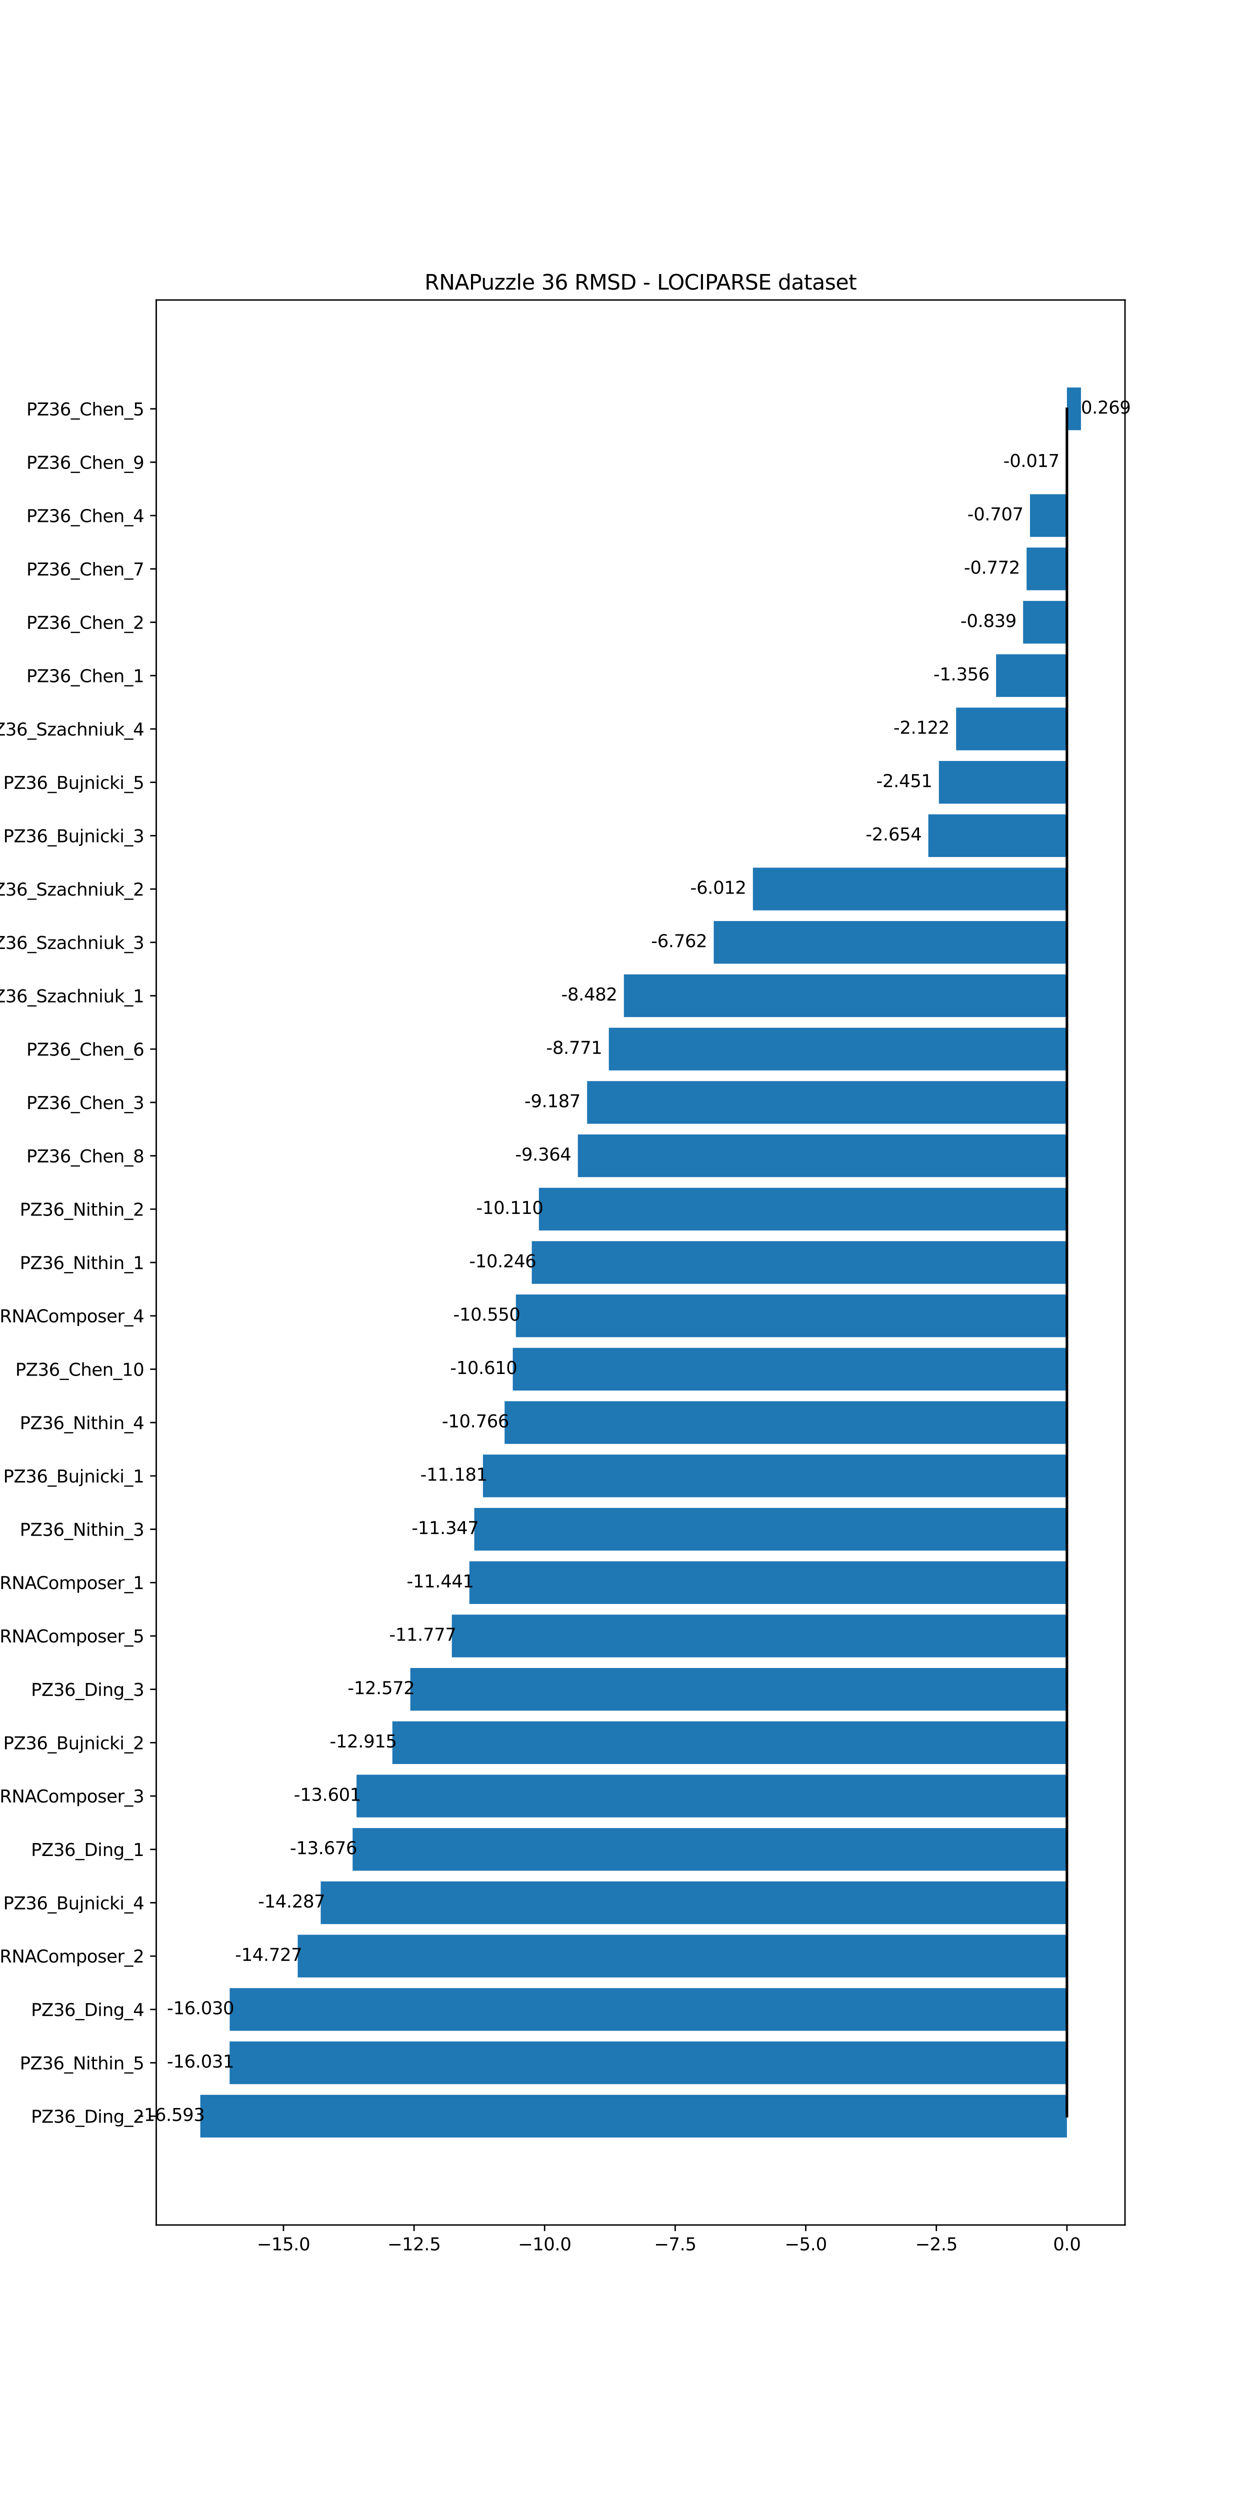 <?xml version="1.0" encoding="utf-8" standalone="no"?>
<!DOCTYPE svg PUBLIC "-//W3C//DTD SVG 1.1//EN"
  "http://www.w3.org/Graphics/SVG/1.1/DTD/svg11.dtd">
<svg xmlns:xlink="http://www.w3.org/1999/xlink" width="720pt" height="1440pt" viewBox="0 0 720 1440" xmlns="http://www.w3.org/2000/svg" version="1.1">
 <defs>
  <style type="text/css">*{stroke-linejoin: round; stroke-linecap: butt}</style>
 </defs>
 <g id="figure_1">
  <g id="patch_1">
   <path d="M 0 1440 
L 720 1440 
L 720 0 
L 0 0 
z
" style="fill: #ffffff"/>
  </g>
  <g id="axes_1">
   <g id="patch_2">
    <path d="M 90 1281.6 
L 648 1281.6 
L 648 172.8 
L 90 172.8 
z
" style="fill: #ffffff"/>
   </g>
   <g id="patch_3">
    <path d="M 614.547 1231.2 
L 115.364 1231.2 
L 115.364 1206.615 
L 614.547 1206.615 
z
" clip-path="url(#p4bf4be89f9)" style="fill: #1f77b4"/>
   </g>
   <g id="patch_4">
    <path d="M 614.547 1200.468 
L 132.258 1200.468 
L 132.258 1175.883 
L 614.547 1175.883 
z
" clip-path="url(#p4bf4be89f9)" style="fill: #1f77b4"/>
   </g>
   <g id="patch_5">
    <path d="M 614.547 1169.737 
L 132.299 1169.737 
L 132.299 1145.151 
L 614.547 1145.151 
z
" clip-path="url(#p4bf4be89f9)" style="fill: #1f77b4"/>
   </g>
   <g id="patch_6">
    <path d="M 614.547 1139.005 
L 171.477 1139.005 
L 171.477 1114.42 
L 614.547 1114.42 
z
" clip-path="url(#p4bf4be89f9)" style="fill: #1f77b4"/>
   </g>
   <g id="patch_7">
    <path d="M 614.547 1108.273 
L 184.733 1108.273 
L 184.733 1083.688 
L 614.547 1083.688 
z
" clip-path="url(#p4bf4be89f9)" style="fill: #1f77b4"/>
   </g>
   <g id="patch_8">
    <path d="M 614.547 1077.541 
L 203.11 1077.541 
L 203.11 1052.956 
L 614.547 1052.956 
z
" clip-path="url(#p4bf4be89f9)" style="fill: #1f77b4"/>
   </g>
   <g id="patch_9">
    <path d="M 614.547 1046.81 
L 205.362 1046.81 
L 205.362 1022.224 
L 614.547 1022.224 
z
" clip-path="url(#p4bf4be89f9)" style="fill: #1f77b4"/>
   </g>
   <g id="patch_10">
    <path d="M 614.547 1016.078 
L 225.999 1016.078 
L 225.999 991.493 
L 614.547 991.493 
z
" clip-path="url(#p4bf4be89f9)" style="fill: #1f77b4"/>
   </g>
   <g id="patch_11">
    <path d="M 614.547 985.346 
L 236.335 985.346 
L 236.335 960.761 
L 614.547 960.761 
z
" clip-path="url(#p4bf4be89f9)" style="fill: #1f77b4"/>
   </g>
   <g id="patch_12">
    <path d="M 614.547 954.615 
L 260.249 954.615 
L 260.249 930.029 
L 614.547 930.029 
z
" clip-path="url(#p4bf4be89f9)" style="fill: #1f77b4"/>
   </g>
   <g id="patch_13">
    <path d="M 614.547 923.883 
L 270.357 923.883 
L 270.357 899.298 
L 614.547 899.298 
z
" clip-path="url(#p4bf4be89f9)" style="fill: #1f77b4"/>
   </g>
   <g id="patch_14">
    <path d="M 614.547 893.151 
L 273.183 893.151 
L 273.183 868.566 
L 614.547 868.566 
z
" clip-path="url(#p4bf4be89f9)" style="fill: #1f77b4"/>
   </g>
   <g id="patch_15">
    <path d="M 614.547 862.42 
L 278.181 862.42 
L 278.181 837.834 
L 614.547 837.834 
z
" clip-path="url(#p4bf4be89f9)" style="fill: #1f77b4"/>
   </g>
   <g id="patch_16">
    <path d="M 614.547 831.688 
L 290.646 831.688 
L 290.646 807.102 
L 614.547 807.102 
z
" clip-path="url(#p4bf4be89f9)" style="fill: #1f77b4"/>
   </g>
   <g id="patch_17">
    <path d="M 614.547 800.956 
L 295.362 800.956 
L 295.362 776.371 
L 614.547 776.371 
z
" clip-path="url(#p4bf4be89f9)" style="fill: #1f77b4"/>
   </g>
   <g id="patch_18">
    <path d="M 614.547 770.224 
L 297.147 770.224 
L 297.147 745.639 
L 614.547 745.639 
z
" clip-path="url(#p4bf4be89f9)" style="fill: #1f77b4"/>
   </g>
   <g id="patch_19">
    <path d="M 614.547 739.493 
L 306.304 739.493 
L 306.304 714.907 
L 614.547 714.907 
z
" clip-path="url(#p4bf4be89f9)" style="fill: #1f77b4"/>
   </g>
   <g id="patch_20">
    <path d="M 614.547 708.761 
L 310.4 708.761 
L 310.4 684.176 
L 614.547 684.176 
z
" clip-path="url(#p4bf4be89f9)" style="fill: #1f77b4"/>
   </g>
   <g id="patch_21">
    <path d="M 614.547 678.029 
L 332.842 678.029 
L 332.842 653.444 
L 614.547 653.444 
z
" clip-path="url(#p4bf4be89f9)" style="fill: #1f77b4"/>
   </g>
   <g id="patch_22">
    <path d="M 614.547 647.298 
L 338.169 647.298 
L 338.169 622.712 
L 614.547 622.712 
z
" clip-path="url(#p4bf4be89f9)" style="fill: #1f77b4"/>
   </g>
   <g id="patch_23">
    <path d="M 614.547 616.566 
L 350.688 616.566 
L 350.688 591.98 
L 614.547 591.98 
z
" clip-path="url(#p4bf4be89f9)" style="fill: #1f77b4"/>
   </g>
   <g id="patch_24">
    <path d="M 614.547 585.834 
L 359.358 585.834 
L 359.358 561.249 
L 614.547 561.249 
z
" clip-path="url(#p4bf4be89f9)" style="fill: #1f77b4"/>
   </g>
   <g id="patch_25">
    <path d="M 614.547 555.102 
L 411.113 555.102 
L 411.113 530.517 
L 614.547 530.517 
z
" clip-path="url(#p4bf4be89f9)" style="fill: #1f77b4"/>
   </g>
   <g id="patch_26">
    <path d="M 614.547 524.371 
L 433.675 524.371 
L 433.675 499.785 
L 614.547 499.785 
z
" clip-path="url(#p4bf4be89f9)" style="fill: #1f77b4"/>
   </g>
   <g id="patch_27">
    <path d="M 614.547 493.639 
L 534.698 493.639 
L 534.698 469.054 
L 614.547 469.054 
z
" clip-path="url(#p4bf4be89f9)" style="fill: #1f77b4"/>
   </g>
   <g id="patch_28">
    <path d="M 614.547 462.907 
L 540.802 462.907 
L 540.802 438.322 
L 614.547 438.322 
z
" clip-path="url(#p4bf4be89f9)" style="fill: #1f77b4"/>
   </g>
   <g id="patch_29">
    <path d="M 614.547 432.176 
L 550.714 432.176 
L 550.714 407.59 
L 614.547 407.59 
z
" clip-path="url(#p4bf4be89f9)" style="fill: #1f77b4"/>
   </g>
   <g id="patch_30">
    <path d="M 614.547 401.444 
L 573.746 401.444 
L 573.746 376.859 
L 614.547 376.859 
z
" clip-path="url(#p4bf4be89f9)" style="fill: #1f77b4"/>
   </g>
   <g id="patch_31">
    <path d="M 614.547 370.712 
L 589.303 370.712 
L 589.303 346.127 
L 614.547 346.127 
z
" clip-path="url(#p4bf4be89f9)" style="fill: #1f77b4"/>
   </g>
   <g id="patch_32">
    <path d="M 614.547 339.98 
L 591.321 339.98 
L 591.321 315.395 
L 614.547 315.395 
z
" clip-path="url(#p4bf4be89f9)" style="fill: #1f77b4"/>
   </g>
   <g id="patch_33">
    <path d="M 614.547 309.249 
L 593.281 309.249 
L 593.281 284.663 
L 614.547 284.663 
z
" clip-path="url(#p4bf4be89f9)" style="fill: #1f77b4"/>
   </g>
   <g id="patch_34">
    <path d="M 614.547 278.517 
L 614.027 278.517 
L 614.027 253.932 
L 614.547 253.932 
z
" clip-path="url(#p4bf4be89f9)" style="fill: #1f77b4"/>
   </g>
   <g id="patch_35">
    <path d="M 614.547 247.785 
L 622.636 247.785 
L 622.636 223.2 
L 614.547 223.2 
z
" clip-path="url(#p4bf4be89f9)" style="fill: #1f77b4"/>
   </g>
   <g id="matplotlib.axis_1">
    <g id="xtick_1">
     <g id="line2d_1">
      <defs>
       <path id="m20817bfe8a" d="M 0 0 
L 0 3.5 
" style="stroke: #000000; stroke-width: 0.8"/>
      </defs>
      <g>
       <use xlink:href="#m20817bfe8a" x="163.279" y="1281.6" style="stroke: #000000; stroke-width: 0.8"/>
      </g>
     </g>
     <g id="text_1">
      <!-- −15.0 -->
      <g transform="translate(147.956 1296.198) scale(0.1 -0.1)">
       <defs>
        <path id="DejaVuSans-2212" d="M 678 2272 
L 4684 2272 
L 4684 1741 
L 678 1741 
L 678 2272 
z
" transform="scale(0.016)"/>
        <path id="DejaVuSans-31" d="M 794 531 
L 1825 531 
L 1825 4091 
L 703 3866 
L 703 4441 
L 1819 4666 
L 2450 4666 
L 2450 531 
L 3481 531 
L 3481 0 
L 794 0 
L 794 531 
z
" transform="scale(0.016)"/>
        <path id="DejaVuSans-35" d="M 691 4666 
L 3169 4666 
L 3169 4134 
L 1269 4134 
L 1269 2991 
Q 1406 3038 1543 3061 
Q 1681 3084 1819 3084 
Q 2600 3084 3056 2656 
Q 3513 2228 3513 1497 
Q 3513 744 3044 326 
Q 2575 -91 1722 -91 
Q 1428 -91 1123 -41 
Q 819 9 494 109 
L 494 744 
Q 775 591 1075 516 
Q 1375 441 1709 441 
Q 2250 441 2565 725 
Q 2881 1009 2881 1497 
Q 2881 1984 2565 2268 
Q 2250 2553 1709 2553 
Q 1456 2553 1204 2497 
Q 953 2441 691 2322 
L 691 4666 
z
" transform="scale(0.016)"/>
        <path id="DejaVuSans-2e" d="M 684 794 
L 1344 794 
L 1344 0 
L 684 0 
L 684 794 
z
" transform="scale(0.016)"/>
        <path id="DejaVuSans-30" d="M 2034 4250 
Q 1547 4250 1301 3770 
Q 1056 3291 1056 2328 
Q 1056 1369 1301 889 
Q 1547 409 2034 409 
Q 2525 409 2770 889 
Q 3016 1369 3016 2328 
Q 3016 3291 2770 3770 
Q 2525 4250 2034 4250 
z
M 2034 4750 
Q 2819 4750 3233 4129 
Q 3647 3509 3647 2328 
Q 3647 1150 3233 529 
Q 2819 -91 2034 -91 
Q 1250 -91 836 529 
Q 422 1150 422 2328 
Q 422 3509 836 4129 
Q 1250 4750 2034 4750 
z
" transform="scale(0.016)"/>
       </defs>
       <use xlink:href="#DejaVuSans-2212"/>
       <use xlink:href="#DejaVuSans-31" x="83.789"/>
       <use xlink:href="#DejaVuSans-35" x="147.412"/>
       <use xlink:href="#DejaVuSans-2e" x="211.035"/>
       <use xlink:href="#DejaVuSans-30" x="242.822"/>
      </g>
     </g>
    </g>
    <g id="xtick_2">
     <g id="line2d_2">
      <g>
       <use xlink:href="#m20817bfe8a" x="238.49" y="1281.6" style="stroke: #000000; stroke-width: 0.8"/>
      </g>
     </g>
     <g id="text_2">
      <!-- −12.5 -->
      <g transform="translate(223.167 1296.198) scale(0.1 -0.1)">
       <defs>
        <path id="DejaVuSans-32" d="M 1228 531 
L 3431 531 
L 3431 0 
L 469 0 
L 469 531 
Q 828 903 1448 1529 
Q 2069 2156 2228 2338 
Q 2531 2678 2651 2914 
Q 2772 3150 2772 3378 
Q 2772 3750 2511 3984 
Q 2250 4219 1831 4219 
Q 1534 4219 1204 4116 
Q 875 4013 500 3803 
L 500 4441 
Q 881 4594 1212 4672 
Q 1544 4750 1819 4750 
Q 2544 4750 2975 4387 
Q 3406 4025 3406 3419 
Q 3406 3131 3298 2873 
Q 3191 2616 2906 2266 
Q 2828 2175 2409 1742 
Q 1991 1309 1228 531 
z
" transform="scale(0.016)"/>
       </defs>
       <use xlink:href="#DejaVuSans-2212"/>
       <use xlink:href="#DejaVuSans-31" x="83.789"/>
       <use xlink:href="#DejaVuSans-32" x="147.412"/>
       <use xlink:href="#DejaVuSans-2e" x="211.035"/>
       <use xlink:href="#DejaVuSans-35" x="242.822"/>
      </g>
     </g>
    </g>
    <g id="xtick_3">
     <g id="line2d_3">
      <g>
       <use xlink:href="#m20817bfe8a" x="313.701" y="1281.6" style="stroke: #000000; stroke-width: 0.8"/>
      </g>
     </g>
     <g id="text_3">
      <!-- −10.0 -->
      <g transform="translate(298.379 1296.198) scale(0.1 -0.1)">
       <use xlink:href="#DejaVuSans-2212"/>
       <use xlink:href="#DejaVuSans-31" x="83.789"/>
       <use xlink:href="#DejaVuSans-30" x="147.412"/>
       <use xlink:href="#DejaVuSans-2e" x="211.035"/>
       <use xlink:href="#DejaVuSans-30" x="242.822"/>
      </g>
     </g>
    </g>
    <g id="xtick_4">
     <g id="line2d_4">
      <g>
       <use xlink:href="#m20817bfe8a" x="388.913" y="1281.6" style="stroke: #000000; stroke-width: 0.8"/>
      </g>
     </g>
     <g id="text_4">
      <!-- −7.5 -->
      <g transform="translate(376.771 1296.198) scale(0.1 -0.1)">
       <defs>
        <path id="DejaVuSans-37" d="M 525 4666 
L 3525 4666 
L 3525 4397 
L 1831 0 
L 1172 0 
L 2766 4134 
L 525 4134 
L 525 4666 
z
" transform="scale(0.016)"/>
       </defs>
       <use xlink:href="#DejaVuSans-2212"/>
       <use xlink:href="#DejaVuSans-37" x="83.789"/>
       <use xlink:href="#DejaVuSans-2e" x="147.412"/>
       <use xlink:href="#DejaVuSans-35" x="179.199"/>
      </g>
     </g>
    </g>
    <g id="xtick_5">
     <g id="line2d_5">
      <g>
       <use xlink:href="#m20817bfe8a" x="464.124" y="1281.6" style="stroke: #000000; stroke-width: 0.8"/>
      </g>
     </g>
     <g id="text_5">
      <!-- −5.0 -->
      <g transform="translate(451.983 1296.198) scale(0.1 -0.1)">
       <use xlink:href="#DejaVuSans-2212"/>
       <use xlink:href="#DejaVuSans-35" x="83.789"/>
       <use xlink:href="#DejaVuSans-2e" x="147.412"/>
       <use xlink:href="#DejaVuSans-30" x="179.199"/>
      </g>
     </g>
    </g>
    <g id="xtick_6">
     <g id="line2d_6">
      <g>
       <use xlink:href="#m20817bfe8a" x="539.335" y="1281.6" style="stroke: #000000; stroke-width: 0.8"/>
      </g>
     </g>
     <g id="text_6">
      <!-- −2.5 -->
      <g transform="translate(527.194 1296.198) scale(0.1 -0.1)">
       <use xlink:href="#DejaVuSans-2212"/>
       <use xlink:href="#DejaVuSans-32" x="83.789"/>
       <use xlink:href="#DejaVuSans-2e" x="147.412"/>
       <use xlink:href="#DejaVuSans-35" x="179.199"/>
      </g>
     </g>
    </g>
    <g id="xtick_7">
     <g id="line2d_7">
      <g>
       <use xlink:href="#m20817bfe8a" x="614.547" y="1281.6" style="stroke: #000000; stroke-width: 0.8"/>
      </g>
     </g>
     <g id="text_7">
      <!-- 0.0 -->
      <g transform="translate(606.595 1296.198) scale(0.1 -0.1)">
       <use xlink:href="#DejaVuSans-30"/>
       <use xlink:href="#DejaVuSans-2e" x="63.623"/>
       <use xlink:href="#DejaVuSans-30" x="95.41"/>
      </g>
     </g>
    </g>
   </g>
   <g id="matplotlib.axis_2">
    <g id="ytick_1">
     <g id="line2d_8">
      <defs>
       <path id="mcdc4a9b6bb" d="M 0 0 
L -3.5 0 
" style="stroke: #000000; stroke-width: 0.8"/>
      </defs>
      <g>
       <use xlink:href="#mcdc4a9b6bb" x="90" y="1218.907" style="stroke: #000000; stroke-width: 0.8"/>
      </g>
     </g>
     <g id="text_8">
      <!-- PZ36_Ding_2 -->
      <g transform="translate(17.869 1222.707) scale(0.1 -0.1)">
       <defs>
        <path id="DejaVuSans-50" d="M 1259 4147 
L 1259 2394 
L 2053 2394 
Q 2494 2394 2734 2622 
Q 2975 2850 2975 3272 
Q 2975 3691 2734 3919 
Q 2494 4147 2053 4147 
L 1259 4147 
z
M 628 4666 
L 2053 4666 
Q 2838 4666 3239 4311 
Q 3641 3956 3641 3272 
Q 3641 2581 3239 2228 
Q 2838 1875 2053 1875 
L 1259 1875 
L 1259 0 
L 628 0 
L 628 4666 
z
" transform="scale(0.016)"/>
        <path id="DejaVuSans-5a" d="M 359 4666 
L 4025 4666 
L 4025 4184 
L 1075 531 
L 4097 531 
L 4097 0 
L 288 0 
L 288 481 
L 3238 4134 
L 359 4134 
L 359 4666 
z
" transform="scale(0.016)"/>
        <path id="DejaVuSans-33" d="M 2597 2516 
Q 3050 2419 3304 2112 
Q 3559 1806 3559 1356 
Q 3559 666 3084 287 
Q 2609 -91 1734 -91 
Q 1441 -91 1130 -33 
Q 819 25 488 141 
L 488 750 
Q 750 597 1062 519 
Q 1375 441 1716 441 
Q 2309 441 2620 675 
Q 2931 909 2931 1356 
Q 2931 1769 2642 2001 
Q 2353 2234 1838 2234 
L 1294 2234 
L 1294 2753 
L 1863 2753 
Q 2328 2753 2575 2939 
Q 2822 3125 2822 3475 
Q 2822 3834 2567 4026 
Q 2313 4219 1838 4219 
Q 1578 4219 1281 4162 
Q 984 4106 628 3988 
L 628 4550 
Q 988 4650 1302 4700 
Q 1616 4750 1894 4750 
Q 2613 4750 3031 4423 
Q 3450 4097 3450 3541 
Q 3450 3153 3228 2886 
Q 3006 2619 2597 2516 
z
" transform="scale(0.016)"/>
        <path id="DejaVuSans-36" d="M 2113 2584 
Q 1688 2584 1439 2293 
Q 1191 2003 1191 1497 
Q 1191 994 1439 701 
Q 1688 409 2113 409 
Q 2538 409 2786 701 
Q 3034 994 3034 1497 
Q 3034 2003 2786 2293 
Q 2538 2584 2113 2584 
z
M 3366 4563 
L 3366 3988 
Q 3128 4100 2886 4159 
Q 2644 4219 2406 4219 
Q 1781 4219 1451 3797 
Q 1122 3375 1075 2522 
Q 1259 2794 1537 2939 
Q 1816 3084 2150 3084 
Q 2853 3084 3261 2657 
Q 3669 2231 3669 1497 
Q 3669 778 3244 343 
Q 2819 -91 2113 -91 
Q 1303 -91 875 529 
Q 447 1150 447 2328 
Q 447 3434 972 4092 
Q 1497 4750 2381 4750 
Q 2619 4750 2861 4703 
Q 3103 4656 3366 4563 
z
" transform="scale(0.016)"/>
        <path id="DejaVuSans-5f" d="M 3263 -1063 
L 3263 -1509 
L -63 -1509 
L -63 -1063 
L 3263 -1063 
z
" transform="scale(0.016)"/>
        <path id="DejaVuSans-44" d="M 1259 4147 
L 1259 519 
L 2022 519 
Q 2988 519 3436 956 
Q 3884 1394 3884 2338 
Q 3884 3275 3436 3711 
Q 2988 4147 2022 4147 
L 1259 4147 
z
M 628 4666 
L 1925 4666 
Q 3281 4666 3915 4102 
Q 4550 3538 4550 2338 
Q 4550 1131 3912 565 
Q 3275 0 1925 0 
L 628 0 
L 628 4666 
z
" transform="scale(0.016)"/>
        <path id="DejaVuSans-69" d="M 603 3500 
L 1178 3500 
L 1178 0 
L 603 0 
L 603 3500 
z
M 603 4863 
L 1178 4863 
L 1178 4134 
L 603 4134 
L 603 4863 
z
" transform="scale(0.016)"/>
        <path id="DejaVuSans-6e" d="M 3513 2113 
L 3513 0 
L 2938 0 
L 2938 2094 
Q 2938 2591 2744 2837 
Q 2550 3084 2163 3084 
Q 1697 3084 1428 2787 
Q 1159 2491 1159 1978 
L 1159 0 
L 581 0 
L 581 3500 
L 1159 3500 
L 1159 2956 
Q 1366 3272 1645 3428 
Q 1925 3584 2291 3584 
Q 2894 3584 3203 3211 
Q 3513 2838 3513 2113 
z
" transform="scale(0.016)"/>
        <path id="DejaVuSans-67" d="M 2906 1791 
Q 2906 2416 2648 2759 
Q 2391 3103 1925 3103 
Q 1463 3103 1205 2759 
Q 947 2416 947 1791 
Q 947 1169 1205 825 
Q 1463 481 1925 481 
Q 2391 481 2648 825 
Q 2906 1169 2906 1791 
z
M 3481 434 
Q 3481 -459 3084 -895 
Q 2688 -1331 1869 -1331 
Q 1566 -1331 1297 -1286 
Q 1028 -1241 775 -1147 
L 775 -588 
Q 1028 -725 1275 -790 
Q 1522 -856 1778 -856 
Q 2344 -856 2625 -561 
Q 2906 -266 2906 331 
L 2906 616 
Q 2728 306 2450 153 
Q 2172 0 1784 0 
Q 1141 0 747 490 
Q 353 981 353 1791 
Q 353 2603 747 3093 
Q 1141 3584 1784 3584 
Q 2172 3584 2450 3431 
Q 2728 3278 2906 2969 
L 2906 3500 
L 3481 3500 
L 3481 434 
z
" transform="scale(0.016)"/>
       </defs>
       <use xlink:href="#DejaVuSans-50"/>
       <use xlink:href="#DejaVuSans-5a" x="60.303"/>
       <use xlink:href="#DejaVuSans-33" x="128.809"/>
       <use xlink:href="#DejaVuSans-36" x="192.432"/>
       <use xlink:href="#DejaVuSans-5f" x="256.055"/>
       <use xlink:href="#DejaVuSans-44" x="306.055"/>
       <use xlink:href="#DejaVuSans-69" x="383.057"/>
       <use xlink:href="#DejaVuSans-6e" x="410.84"/>
       <use xlink:href="#DejaVuSans-67" x="474.219"/>
       <use xlink:href="#DejaVuSans-5f" x="537.695"/>
       <use xlink:href="#DejaVuSans-32" x="587.695"/>
      </g>
     </g>
    </g>
    <g id="ytick_2">
     <g id="line2d_9">
      <g>
       <use xlink:href="#mcdc4a9b6bb" x="90" y="1188.176" style="stroke: #000000; stroke-width: 0.8"/>
      </g>
     </g>
     <g id="text_9">
      <!-- PZ36_Nithin_5 -->
      <g transform="translate(11.4 1191.975) scale(0.1 -0.1)">
       <defs>
        <path id="DejaVuSans-4e" d="M 628 4666 
L 1478 4666 
L 3547 763 
L 3547 4666 
L 4159 4666 
L 4159 0 
L 3309 0 
L 1241 3903 
L 1241 0 
L 628 0 
L 628 4666 
z
" transform="scale(0.016)"/>
        <path id="DejaVuSans-74" d="M 1172 4494 
L 1172 3500 
L 2356 3500 
L 2356 3053 
L 1172 3053 
L 1172 1153 
Q 1172 725 1289 603 
Q 1406 481 1766 481 
L 2356 481 
L 2356 0 
L 1766 0 
Q 1100 0 847 248 
Q 594 497 594 1153 
L 594 3053 
L 172 3053 
L 172 3500 
L 594 3500 
L 594 4494 
L 1172 4494 
z
" transform="scale(0.016)"/>
        <path id="DejaVuSans-68" d="M 3513 2113 
L 3513 0 
L 2938 0 
L 2938 2094 
Q 2938 2591 2744 2837 
Q 2550 3084 2163 3084 
Q 1697 3084 1428 2787 
Q 1159 2491 1159 1978 
L 1159 0 
L 581 0 
L 581 4863 
L 1159 4863 
L 1159 2956 
Q 1366 3272 1645 3428 
Q 1925 3584 2291 3584 
Q 2894 3584 3203 3211 
Q 3513 2838 3513 2113 
z
" transform="scale(0.016)"/>
       </defs>
       <use xlink:href="#DejaVuSans-50"/>
       <use xlink:href="#DejaVuSans-5a" x="60.303"/>
       <use xlink:href="#DejaVuSans-33" x="128.809"/>
       <use xlink:href="#DejaVuSans-36" x="192.432"/>
       <use xlink:href="#DejaVuSans-5f" x="256.055"/>
       <use xlink:href="#DejaVuSans-4e" x="306.055"/>
       <use xlink:href="#DejaVuSans-69" x="380.859"/>
       <use xlink:href="#DejaVuSans-74" x="408.643"/>
       <use xlink:href="#DejaVuSans-68" x="447.852"/>
       <use xlink:href="#DejaVuSans-69" x="511.23"/>
       <use xlink:href="#DejaVuSans-6e" x="539.014"/>
       <use xlink:href="#DejaVuSans-5f" x="602.393"/>
       <use xlink:href="#DejaVuSans-35" x="652.393"/>
      </g>
     </g>
    </g>
    <g id="ytick_3">
     <g id="line2d_10">
      <g>
       <use xlink:href="#mcdc4a9b6bb" x="90" y="1157.444" style="stroke: #000000; stroke-width: 0.8"/>
      </g>
     </g>
     <g id="text_10">
      <!-- PZ36_Ding_4 -->
      <g transform="translate(17.869 1161.243) scale(0.1 -0.1)">
       <defs>
        <path id="DejaVuSans-34" d="M 2419 4116 
L 825 1625 
L 2419 1625 
L 2419 4116 
z
M 2253 4666 
L 3047 4666 
L 3047 1625 
L 3713 1625 
L 3713 1100 
L 3047 1100 
L 3047 0 
L 2419 0 
L 2419 1100 
L 313 1100 
L 313 1709 
L 2253 4666 
z
" transform="scale(0.016)"/>
       </defs>
       <use xlink:href="#DejaVuSans-50"/>
       <use xlink:href="#DejaVuSans-5a" x="60.303"/>
       <use xlink:href="#DejaVuSans-33" x="128.809"/>
       <use xlink:href="#DejaVuSans-36" x="192.432"/>
       <use xlink:href="#DejaVuSans-5f" x="256.055"/>
       <use xlink:href="#DejaVuSans-44" x="306.055"/>
       <use xlink:href="#DejaVuSans-69" x="383.057"/>
       <use xlink:href="#DejaVuSans-6e" x="410.84"/>
       <use xlink:href="#DejaVuSans-67" x="474.219"/>
       <use xlink:href="#DejaVuSans-5f" x="537.695"/>
       <use xlink:href="#DejaVuSans-34" x="587.695"/>
      </g>
     </g>
    </g>
    <g id="ytick_4">
     <g id="line2d_11">
      <g>
       <use xlink:href="#mcdc4a9b6bb" x="90" y="1126.712" style="stroke: #000000; stroke-width: 0.8"/>
      </g>
     </g>
     <g id="text_11">
      <!-- PZ36_RNAComposer_2 -->
      <g transform="translate(-30.845 1130.423) scale(0.1 -0.1)">
       <defs>
        <path id="DejaVuSans-52" d="M 2841 2188 
Q 3044 2119 3236 1894 
Q 3428 1669 3622 1275 
L 4263 0 
L 3584 0 
L 2988 1197 
Q 2756 1666 2539 1819 
Q 2322 1972 1947 1972 
L 1259 1972 
L 1259 0 
L 628 0 
L 628 4666 
L 2053 4666 
Q 2853 4666 3247 4331 
Q 3641 3997 3641 3322 
Q 3641 2881 3436 2590 
Q 3231 2300 2841 2188 
z
M 1259 4147 
L 1259 2491 
L 2053 2491 
Q 2509 2491 2742 2702 
Q 2975 2913 2975 3322 
Q 2975 3731 2742 3939 
Q 2509 4147 2053 4147 
L 1259 4147 
z
" transform="scale(0.016)"/>
        <path id="DejaVuSans-41" d="M 2188 4044 
L 1331 1722 
L 3047 1722 
L 2188 4044 
z
M 1831 4666 
L 2547 4666 
L 4325 0 
L 3669 0 
L 3244 1197 
L 1141 1197 
L 716 0 
L 50 0 
L 1831 4666 
z
" transform="scale(0.016)"/>
        <path id="DejaVuSans-43" d="M 4122 4306 
L 4122 3641 
Q 3803 3938 3442 4084 
Q 3081 4231 2675 4231 
Q 1875 4231 1450 3742 
Q 1025 3253 1025 2328 
Q 1025 1406 1450 917 
Q 1875 428 2675 428 
Q 3081 428 3442 575 
Q 3803 722 4122 1019 
L 4122 359 
Q 3791 134 3420 21 
Q 3050 -91 2638 -91 
Q 1578 -91 968 557 
Q 359 1206 359 2328 
Q 359 3453 968 4101 
Q 1578 4750 2638 4750 
Q 3056 4750 3426 4639 
Q 3797 4528 4122 4306 
z
" transform="scale(0.016)"/>
        <path id="DejaVuSans-6f" d="M 1959 3097 
Q 1497 3097 1228 2736 
Q 959 2375 959 1747 
Q 959 1119 1226 758 
Q 1494 397 1959 397 
Q 2419 397 2687 759 
Q 2956 1122 2956 1747 
Q 2956 2369 2687 2733 
Q 2419 3097 1959 3097 
z
M 1959 3584 
Q 2709 3584 3137 3096 
Q 3566 2609 3566 1747 
Q 3566 888 3137 398 
Q 2709 -91 1959 -91 
Q 1206 -91 779 398 
Q 353 888 353 1747 
Q 353 2609 779 3096 
Q 1206 3584 1959 3584 
z
" transform="scale(0.016)"/>
        <path id="DejaVuSans-6d" d="M 3328 2828 
Q 3544 3216 3844 3400 
Q 4144 3584 4550 3584 
Q 5097 3584 5394 3201 
Q 5691 2819 5691 2113 
L 5691 0 
L 5113 0 
L 5113 2094 
Q 5113 2597 4934 2840 
Q 4756 3084 4391 3084 
Q 3944 3084 3684 2787 
Q 3425 2491 3425 1978 
L 3425 0 
L 2847 0 
L 2847 2094 
Q 2847 2600 2669 2842 
Q 2491 3084 2119 3084 
Q 1678 3084 1418 2786 
Q 1159 2488 1159 1978 
L 1159 0 
L 581 0 
L 581 3500 
L 1159 3500 
L 1159 2956 
Q 1356 3278 1631 3431 
Q 1906 3584 2284 3584 
Q 2666 3584 2933 3390 
Q 3200 3197 3328 2828 
z
" transform="scale(0.016)"/>
        <path id="DejaVuSans-70" d="M 1159 525 
L 1159 -1331 
L 581 -1331 
L 581 3500 
L 1159 3500 
L 1159 2969 
Q 1341 3281 1617 3432 
Q 1894 3584 2278 3584 
Q 2916 3584 3314 3078 
Q 3713 2572 3713 1747 
Q 3713 922 3314 415 
Q 2916 -91 2278 -91 
Q 1894 -91 1617 61 
Q 1341 213 1159 525 
z
M 3116 1747 
Q 3116 2381 2855 2742 
Q 2594 3103 2138 3103 
Q 1681 3103 1420 2742 
Q 1159 2381 1159 1747 
Q 1159 1113 1420 752 
Q 1681 391 2138 391 
Q 2594 391 2855 752 
Q 3116 1113 3116 1747 
z
" transform="scale(0.016)"/>
        <path id="DejaVuSans-73" d="M 2834 3397 
L 2834 2853 
Q 2591 2978 2328 3040 
Q 2066 3103 1784 3103 
Q 1356 3103 1142 2972 
Q 928 2841 928 2578 
Q 928 2378 1081 2264 
Q 1234 2150 1697 2047 
L 1894 2003 
Q 2506 1872 2764 1633 
Q 3022 1394 3022 966 
Q 3022 478 2636 193 
Q 2250 -91 1575 -91 
Q 1294 -91 989 -36 
Q 684 19 347 128 
L 347 722 
Q 666 556 975 473 
Q 1284 391 1588 391 
Q 1994 391 2212 530 
Q 2431 669 2431 922 
Q 2431 1156 2273 1281 
Q 2116 1406 1581 1522 
L 1381 1569 
Q 847 1681 609 1914 
Q 372 2147 372 2553 
Q 372 3047 722 3315 
Q 1072 3584 1716 3584 
Q 2034 3584 2315 3537 
Q 2597 3491 2834 3397 
z
" transform="scale(0.016)"/>
        <path id="DejaVuSans-65" d="M 3597 1894 
L 3597 1613 
L 953 1613 
Q 991 1019 1311 708 
Q 1631 397 2203 397 
Q 2534 397 2845 478 
Q 3156 559 3463 722 
L 3463 178 
Q 3153 47 2828 -22 
Q 2503 -91 2169 -91 
Q 1331 -91 842 396 
Q 353 884 353 1716 
Q 353 2575 817 3079 
Q 1281 3584 2069 3584 
Q 2775 3584 3186 3129 
Q 3597 2675 3597 1894 
z
M 3022 2063 
Q 3016 2534 2758 2815 
Q 2500 3097 2075 3097 
Q 1594 3097 1305 2825 
Q 1016 2553 972 2059 
L 3022 2063 
z
" transform="scale(0.016)"/>
        <path id="DejaVuSans-72" d="M 2631 2963 
Q 2534 3019 2420 3045 
Q 2306 3072 2169 3072 
Q 1681 3072 1420 2755 
Q 1159 2438 1159 1844 
L 1159 0 
L 581 0 
L 581 3500 
L 1159 3500 
L 1159 2956 
Q 1341 3275 1631 3429 
Q 1922 3584 2338 3584 
Q 2397 3584 2469 3576 
Q 2541 3569 2628 3553 
L 2631 2963 
z
" transform="scale(0.016)"/>
       </defs>
       <use xlink:href="#DejaVuSans-50"/>
       <use xlink:href="#DejaVuSans-5a" x="60.303"/>
       <use xlink:href="#DejaVuSans-33" x="128.809"/>
       <use xlink:href="#DejaVuSans-36" x="192.432"/>
       <use xlink:href="#DejaVuSans-5f" x="256.055"/>
       <use xlink:href="#DejaVuSans-52" x="306.055"/>
       <use xlink:href="#DejaVuSans-4e" x="375.537"/>
       <use xlink:href="#DejaVuSans-41" x="450.342"/>
       <use xlink:href="#DejaVuSans-43" x="517"/>
       <use xlink:href="#DejaVuSans-6f" x="586.824"/>
       <use xlink:href="#DejaVuSans-6d" x="648.006"/>
       <use xlink:href="#DejaVuSans-70" x="745.418"/>
       <use xlink:href="#DejaVuSans-6f" x="808.895"/>
       <use xlink:href="#DejaVuSans-73" x="870.076"/>
       <use xlink:href="#DejaVuSans-65" x="922.176"/>
       <use xlink:href="#DejaVuSans-72" x="983.699"/>
       <use xlink:href="#DejaVuSans-5f" x="1024.812"/>
       <use xlink:href="#DejaVuSans-32" x="1074.812"/>
      </g>
     </g>
    </g>
    <g id="ytick_5">
     <g id="line2d_12">
      <g>
       <use xlink:href="#mcdc4a9b6bb" x="90" y="1095.98" style="stroke: #000000; stroke-width: 0.8"/>
      </g>
     </g>
     <g id="text_12">
      <!-- PZ36_Bujnicki_4 -->
      <g transform="translate(1.873 1099.78) scale(0.1 -0.1)">
       <defs>
        <path id="DejaVuSans-42" d="M 1259 2228 
L 1259 519 
L 2272 519 
Q 2781 519 3026 730 
Q 3272 941 3272 1375 
Q 3272 1813 3026 2020 
Q 2781 2228 2272 2228 
L 1259 2228 
z
M 1259 4147 
L 1259 2741 
L 2194 2741 
Q 2656 2741 2882 2914 
Q 3109 3088 3109 3444 
Q 3109 3797 2882 3972 
Q 2656 4147 2194 4147 
L 1259 4147 
z
M 628 4666 
L 2241 4666 
Q 2963 4666 3353 4366 
Q 3744 4066 3744 3513 
Q 3744 3084 3544 2831 
Q 3344 2578 2956 2516 
Q 3422 2416 3680 2098 
Q 3938 1781 3938 1306 
Q 3938 681 3513 340 
Q 3088 0 2303 0 
L 628 0 
L 628 4666 
z
" transform="scale(0.016)"/>
        <path id="DejaVuSans-75" d="M 544 1381 
L 544 3500 
L 1119 3500 
L 1119 1403 
Q 1119 906 1312 657 
Q 1506 409 1894 409 
Q 2359 409 2629 706 
Q 2900 1003 2900 1516 
L 2900 3500 
L 3475 3500 
L 3475 0 
L 2900 0 
L 2900 538 
Q 2691 219 2414 64 
Q 2138 -91 1772 -91 
Q 1169 -91 856 284 
Q 544 659 544 1381 
z
M 1991 3584 
L 1991 3584 
z
" transform="scale(0.016)"/>
        <path id="DejaVuSans-6a" d="M 603 3500 
L 1178 3500 
L 1178 -63 
Q 1178 -731 923 -1031 
Q 669 -1331 103 -1331 
L -116 -1331 
L -116 -844 
L 38 -844 
Q 366 -844 484 -692 
Q 603 -541 603 -63 
L 603 3500 
z
M 603 4863 
L 1178 4863 
L 1178 4134 
L 603 4134 
L 603 4863 
z
" transform="scale(0.016)"/>
        <path id="DejaVuSans-63" d="M 3122 3366 
L 3122 2828 
Q 2878 2963 2633 3030 
Q 2388 3097 2138 3097 
Q 1578 3097 1268 2742 
Q 959 2388 959 1747 
Q 959 1106 1268 751 
Q 1578 397 2138 397 
Q 2388 397 2633 464 
Q 2878 531 3122 666 
L 3122 134 
Q 2881 22 2623 -34 
Q 2366 -91 2075 -91 
Q 1284 -91 818 406 
Q 353 903 353 1747 
Q 353 2603 823 3093 
Q 1294 3584 2113 3584 
Q 2378 3584 2631 3529 
Q 2884 3475 3122 3366 
z
" transform="scale(0.016)"/>
        <path id="DejaVuSans-6b" d="M 581 4863 
L 1159 4863 
L 1159 1991 
L 2875 3500 
L 3609 3500 
L 1753 1863 
L 3688 0 
L 2938 0 
L 1159 1709 
L 1159 0 
L 581 0 
L 581 4863 
z
" transform="scale(0.016)"/>
       </defs>
       <use xlink:href="#DejaVuSans-50"/>
       <use xlink:href="#DejaVuSans-5a" x="60.303"/>
       <use xlink:href="#DejaVuSans-33" x="128.809"/>
       <use xlink:href="#DejaVuSans-36" x="192.432"/>
       <use xlink:href="#DejaVuSans-5f" x="256.055"/>
       <use xlink:href="#DejaVuSans-42" x="306.055"/>
       <use xlink:href="#DejaVuSans-75" x="374.658"/>
       <use xlink:href="#DejaVuSans-6a" x="438.037"/>
       <use xlink:href="#DejaVuSans-6e" x="465.82"/>
       <use xlink:href="#DejaVuSans-69" x="529.199"/>
       <use xlink:href="#DejaVuSans-63" x="556.982"/>
       <use xlink:href="#DejaVuSans-6b" x="611.963"/>
       <use xlink:href="#DejaVuSans-69" x="669.873"/>
       <use xlink:href="#DejaVuSans-5f" x="697.656"/>
       <use xlink:href="#DejaVuSans-34" x="747.656"/>
      </g>
     </g>
    </g>
    <g id="ytick_6">
     <g id="line2d_13">
      <g>
       <use xlink:href="#mcdc4a9b6bb" x="90" y="1065.249" style="stroke: #000000; stroke-width: 0.8"/>
      </g>
     </g>
     <g id="text_13">
      <!-- PZ36_Ding_1 -->
      <g transform="translate(17.869 1069.048) scale(0.1 -0.1)">
       <use xlink:href="#DejaVuSans-50"/>
       <use xlink:href="#DejaVuSans-5a" x="60.303"/>
       <use xlink:href="#DejaVuSans-33" x="128.809"/>
       <use xlink:href="#DejaVuSans-36" x="192.432"/>
       <use xlink:href="#DejaVuSans-5f" x="256.055"/>
       <use xlink:href="#DejaVuSans-44" x="306.055"/>
       <use xlink:href="#DejaVuSans-69" x="383.057"/>
       <use xlink:href="#DejaVuSans-6e" x="410.84"/>
       <use xlink:href="#DejaVuSans-67" x="474.219"/>
       <use xlink:href="#DejaVuSans-5f" x="537.695"/>
       <use xlink:href="#DejaVuSans-31" x="587.695"/>
      </g>
     </g>
    </g>
    <g id="ytick_7">
     <g id="line2d_14">
      <g>
       <use xlink:href="#mcdc4a9b6bb" x="90" y="1034.517" style="stroke: #000000; stroke-width: 0.8"/>
      </g>
     </g>
     <g id="text_14">
      <!-- PZ36_RNAComposer_3 -->
      <g transform="translate(-30.845 1038.228) scale(0.1 -0.1)">
       <use xlink:href="#DejaVuSans-50"/>
       <use xlink:href="#DejaVuSans-5a" x="60.303"/>
       <use xlink:href="#DejaVuSans-33" x="128.809"/>
       <use xlink:href="#DejaVuSans-36" x="192.432"/>
       <use xlink:href="#DejaVuSans-5f" x="256.055"/>
       <use xlink:href="#DejaVuSans-52" x="306.055"/>
       <use xlink:href="#DejaVuSans-4e" x="375.537"/>
       <use xlink:href="#DejaVuSans-41" x="450.342"/>
       <use xlink:href="#DejaVuSans-43" x="517"/>
       <use xlink:href="#DejaVuSans-6f" x="586.824"/>
       <use xlink:href="#DejaVuSans-6d" x="648.006"/>
       <use xlink:href="#DejaVuSans-70" x="745.418"/>
       <use xlink:href="#DejaVuSans-6f" x="808.895"/>
       <use xlink:href="#DejaVuSans-73" x="870.076"/>
       <use xlink:href="#DejaVuSans-65" x="922.176"/>
       <use xlink:href="#DejaVuSans-72" x="983.699"/>
       <use xlink:href="#DejaVuSans-5f" x="1024.812"/>
       <use xlink:href="#DejaVuSans-33" x="1074.812"/>
      </g>
     </g>
    </g>
    <g id="ytick_8">
     <g id="line2d_15">
      <g>
       <use xlink:href="#mcdc4a9b6bb" x="90" y="1003.785" style="stroke: #000000; stroke-width: 0.8"/>
      </g>
     </g>
     <g id="text_15">
      <!-- PZ36_Bujnicki_2 -->
      <g transform="translate(1.873 1007.585) scale(0.1 -0.1)">
       <use xlink:href="#DejaVuSans-50"/>
       <use xlink:href="#DejaVuSans-5a" x="60.303"/>
       <use xlink:href="#DejaVuSans-33" x="128.809"/>
       <use xlink:href="#DejaVuSans-36" x="192.432"/>
       <use xlink:href="#DejaVuSans-5f" x="256.055"/>
       <use xlink:href="#DejaVuSans-42" x="306.055"/>
       <use xlink:href="#DejaVuSans-75" x="374.658"/>
       <use xlink:href="#DejaVuSans-6a" x="438.037"/>
       <use xlink:href="#DejaVuSans-6e" x="465.82"/>
       <use xlink:href="#DejaVuSans-69" x="529.199"/>
       <use xlink:href="#DejaVuSans-63" x="556.982"/>
       <use xlink:href="#DejaVuSans-6b" x="611.963"/>
       <use xlink:href="#DejaVuSans-69" x="669.873"/>
       <use xlink:href="#DejaVuSans-5f" x="697.656"/>
       <use xlink:href="#DejaVuSans-32" x="747.656"/>
      </g>
     </g>
    </g>
    <g id="ytick_9">
     <g id="line2d_16">
      <g>
       <use xlink:href="#mcdc4a9b6bb" x="90" y="973.054" style="stroke: #000000; stroke-width: 0.8"/>
      </g>
     </g>
     <g id="text_16">
      <!-- PZ36_Ding_3 -->
      <g transform="translate(17.869 976.853) scale(0.1 -0.1)">
       <use xlink:href="#DejaVuSans-50"/>
       <use xlink:href="#DejaVuSans-5a" x="60.303"/>
       <use xlink:href="#DejaVuSans-33" x="128.809"/>
       <use xlink:href="#DejaVuSans-36" x="192.432"/>
       <use xlink:href="#DejaVuSans-5f" x="256.055"/>
       <use xlink:href="#DejaVuSans-44" x="306.055"/>
       <use xlink:href="#DejaVuSans-69" x="383.057"/>
       <use xlink:href="#DejaVuSans-6e" x="410.84"/>
       <use xlink:href="#DejaVuSans-67" x="474.219"/>
       <use xlink:href="#DejaVuSans-5f" x="537.695"/>
       <use xlink:href="#DejaVuSans-33" x="587.695"/>
      </g>
     </g>
    </g>
    <g id="ytick_10">
     <g id="line2d_17">
      <g>
       <use xlink:href="#mcdc4a9b6bb" x="90" y="942.322" style="stroke: #000000; stroke-width: 0.8"/>
      </g>
     </g>
     <g id="text_17">
      <!-- PZ36_RNAComposer_5 -->
      <g transform="translate(-30.845 946.033) scale(0.1 -0.1)">
       <use xlink:href="#DejaVuSans-50"/>
       <use xlink:href="#DejaVuSans-5a" x="60.303"/>
       <use xlink:href="#DejaVuSans-33" x="128.809"/>
       <use xlink:href="#DejaVuSans-36" x="192.432"/>
       <use xlink:href="#DejaVuSans-5f" x="256.055"/>
       <use xlink:href="#DejaVuSans-52" x="306.055"/>
       <use xlink:href="#DejaVuSans-4e" x="375.537"/>
       <use xlink:href="#DejaVuSans-41" x="450.342"/>
       <use xlink:href="#DejaVuSans-43" x="517"/>
       <use xlink:href="#DejaVuSans-6f" x="586.824"/>
       <use xlink:href="#DejaVuSans-6d" x="648.006"/>
       <use xlink:href="#DejaVuSans-70" x="745.418"/>
       <use xlink:href="#DejaVuSans-6f" x="808.895"/>
       <use xlink:href="#DejaVuSans-73" x="870.076"/>
       <use xlink:href="#DejaVuSans-65" x="922.176"/>
       <use xlink:href="#DejaVuSans-72" x="983.699"/>
       <use xlink:href="#DejaVuSans-5f" x="1024.812"/>
       <use xlink:href="#DejaVuSans-35" x="1074.812"/>
      </g>
     </g>
    </g>
    <g id="ytick_11">
     <g id="line2d_18">
      <g>
       <use xlink:href="#mcdc4a9b6bb" x="90" y="911.59" style="stroke: #000000; stroke-width: 0.8"/>
      </g>
     </g>
     <g id="text_18">
      <!-- PZ36_RNAComposer_1 -->
      <g transform="translate(-30.845 915.301) scale(0.1 -0.1)">
       <use xlink:href="#DejaVuSans-50"/>
       <use xlink:href="#DejaVuSans-5a" x="60.303"/>
       <use xlink:href="#DejaVuSans-33" x="128.809"/>
       <use xlink:href="#DejaVuSans-36" x="192.432"/>
       <use xlink:href="#DejaVuSans-5f" x="256.055"/>
       <use xlink:href="#DejaVuSans-52" x="306.055"/>
       <use xlink:href="#DejaVuSans-4e" x="375.537"/>
       <use xlink:href="#DejaVuSans-41" x="450.342"/>
       <use xlink:href="#DejaVuSans-43" x="517"/>
       <use xlink:href="#DejaVuSans-6f" x="586.824"/>
       <use xlink:href="#DejaVuSans-6d" x="648.006"/>
       <use xlink:href="#DejaVuSans-70" x="745.418"/>
       <use xlink:href="#DejaVuSans-6f" x="808.895"/>
       <use xlink:href="#DejaVuSans-73" x="870.076"/>
       <use xlink:href="#DejaVuSans-65" x="922.176"/>
       <use xlink:href="#DejaVuSans-72" x="983.699"/>
       <use xlink:href="#DejaVuSans-5f" x="1024.812"/>
       <use xlink:href="#DejaVuSans-31" x="1074.812"/>
      </g>
     </g>
    </g>
    <g id="ytick_12">
     <g id="line2d_19">
      <g>
       <use xlink:href="#mcdc4a9b6bb" x="90" y="880.859" style="stroke: #000000; stroke-width: 0.8"/>
      </g>
     </g>
     <g id="text_19">
      <!-- PZ36_Nithin_3 -->
      <g transform="translate(11.4 884.658) scale(0.1 -0.1)">
       <use xlink:href="#DejaVuSans-50"/>
       <use xlink:href="#DejaVuSans-5a" x="60.303"/>
       <use xlink:href="#DejaVuSans-33" x="128.809"/>
       <use xlink:href="#DejaVuSans-36" x="192.432"/>
       <use xlink:href="#DejaVuSans-5f" x="256.055"/>
       <use xlink:href="#DejaVuSans-4e" x="306.055"/>
       <use xlink:href="#DejaVuSans-69" x="380.859"/>
       <use xlink:href="#DejaVuSans-74" x="408.643"/>
       <use xlink:href="#DejaVuSans-68" x="447.852"/>
       <use xlink:href="#DejaVuSans-69" x="511.23"/>
       <use xlink:href="#DejaVuSans-6e" x="539.014"/>
       <use xlink:href="#DejaVuSans-5f" x="602.393"/>
       <use xlink:href="#DejaVuSans-33" x="652.393"/>
      </g>
     </g>
    </g>
    <g id="ytick_13">
     <g id="line2d_20">
      <g>
       <use xlink:href="#mcdc4a9b6bb" x="90" y="850.127" style="stroke: #000000; stroke-width: 0.8"/>
      </g>
     </g>
     <g id="text_20">
      <!-- PZ36_Bujnicki_1 -->
      <g transform="translate(1.873 853.926) scale(0.1 -0.1)">
       <use xlink:href="#DejaVuSans-50"/>
       <use xlink:href="#DejaVuSans-5a" x="60.303"/>
       <use xlink:href="#DejaVuSans-33" x="128.809"/>
       <use xlink:href="#DejaVuSans-36" x="192.432"/>
       <use xlink:href="#DejaVuSans-5f" x="256.055"/>
       <use xlink:href="#DejaVuSans-42" x="306.055"/>
       <use xlink:href="#DejaVuSans-75" x="374.658"/>
       <use xlink:href="#DejaVuSans-6a" x="438.037"/>
       <use xlink:href="#DejaVuSans-6e" x="465.82"/>
       <use xlink:href="#DejaVuSans-69" x="529.199"/>
       <use xlink:href="#DejaVuSans-63" x="556.982"/>
       <use xlink:href="#DejaVuSans-6b" x="611.963"/>
       <use xlink:href="#DejaVuSans-69" x="669.873"/>
       <use xlink:href="#DejaVuSans-5f" x="697.656"/>
       <use xlink:href="#DejaVuSans-31" x="747.656"/>
      </g>
     </g>
    </g>
    <g id="ytick_14">
     <g id="line2d_21">
      <g>
       <use xlink:href="#mcdc4a9b6bb" x="90" y="819.395" style="stroke: #000000; stroke-width: 0.8"/>
      </g>
     </g>
     <g id="text_21">
      <!-- PZ36_Nithin_4 -->
      <g transform="translate(11.4 823.194) scale(0.1 -0.1)">
       <use xlink:href="#DejaVuSans-50"/>
       <use xlink:href="#DejaVuSans-5a" x="60.303"/>
       <use xlink:href="#DejaVuSans-33" x="128.809"/>
       <use xlink:href="#DejaVuSans-36" x="192.432"/>
       <use xlink:href="#DejaVuSans-5f" x="256.055"/>
       <use xlink:href="#DejaVuSans-4e" x="306.055"/>
       <use xlink:href="#DejaVuSans-69" x="380.859"/>
       <use xlink:href="#DejaVuSans-74" x="408.643"/>
       <use xlink:href="#DejaVuSans-68" x="447.852"/>
       <use xlink:href="#DejaVuSans-69" x="511.23"/>
       <use xlink:href="#DejaVuSans-6e" x="539.014"/>
       <use xlink:href="#DejaVuSans-5f" x="602.393"/>
       <use xlink:href="#DejaVuSans-34" x="652.393"/>
      </g>
     </g>
    </g>
    <g id="ytick_15">
     <g id="line2d_22">
      <g>
       <use xlink:href="#mcdc4a9b6bb" x="90" y="788.663" style="stroke: #000000; stroke-width: 0.8"/>
      </g>
     </g>
     <g id="text_22">
      <!-- PZ36_Chen_10 -->
      <g transform="translate(8.859 792.463) scale(0.1 -0.1)">
       <use xlink:href="#DejaVuSans-50"/>
       <use xlink:href="#DejaVuSans-5a" x="60.303"/>
       <use xlink:href="#DejaVuSans-33" x="128.809"/>
       <use xlink:href="#DejaVuSans-36" x="192.432"/>
       <use xlink:href="#DejaVuSans-5f" x="256.055"/>
       <use xlink:href="#DejaVuSans-43" x="306.055"/>
       <use xlink:href="#DejaVuSans-68" x="375.879"/>
       <use xlink:href="#DejaVuSans-65" x="439.258"/>
       <use xlink:href="#DejaVuSans-6e" x="500.781"/>
       <use xlink:href="#DejaVuSans-5f" x="564.16"/>
       <use xlink:href="#DejaVuSans-31" x="614.16"/>
       <use xlink:href="#DejaVuSans-30" x="677.783"/>
      </g>
     </g>
    </g>
    <g id="ytick_16">
     <g id="line2d_23">
      <g>
       <use xlink:href="#mcdc4a9b6bb" x="90" y="757.932" style="stroke: #000000; stroke-width: 0.8"/>
      </g>
     </g>
     <g id="text_23">
      <!-- PZ36_RNAComposer_4 -->
      <g transform="translate(-30.845 761.643) scale(0.1 -0.1)">
       <use xlink:href="#DejaVuSans-50"/>
       <use xlink:href="#DejaVuSans-5a" x="60.303"/>
       <use xlink:href="#DejaVuSans-33" x="128.809"/>
       <use xlink:href="#DejaVuSans-36" x="192.432"/>
       <use xlink:href="#DejaVuSans-5f" x="256.055"/>
       <use xlink:href="#DejaVuSans-52" x="306.055"/>
       <use xlink:href="#DejaVuSans-4e" x="375.537"/>
       <use xlink:href="#DejaVuSans-41" x="450.342"/>
       <use xlink:href="#DejaVuSans-43" x="517"/>
       <use xlink:href="#DejaVuSans-6f" x="586.824"/>
       <use xlink:href="#DejaVuSans-6d" x="648.006"/>
       <use xlink:href="#DejaVuSans-70" x="745.418"/>
       <use xlink:href="#DejaVuSans-6f" x="808.895"/>
       <use xlink:href="#DejaVuSans-73" x="870.076"/>
       <use xlink:href="#DejaVuSans-65" x="922.176"/>
       <use xlink:href="#DejaVuSans-72" x="983.699"/>
       <use xlink:href="#DejaVuSans-5f" x="1024.812"/>
       <use xlink:href="#DejaVuSans-34" x="1074.812"/>
      </g>
     </g>
    </g>
    <g id="ytick_17">
     <g id="line2d_24">
      <g>
       <use xlink:href="#mcdc4a9b6bb" x="90" y="727.2" style="stroke: #000000; stroke-width: 0.8"/>
      </g>
     </g>
     <g id="text_24">
      <!-- PZ36_Nithin_1 -->
      <g transform="translate(11.4 730.999) scale(0.1 -0.1)">
       <use xlink:href="#DejaVuSans-50"/>
       <use xlink:href="#DejaVuSans-5a" x="60.303"/>
       <use xlink:href="#DejaVuSans-33" x="128.809"/>
       <use xlink:href="#DejaVuSans-36" x="192.432"/>
       <use xlink:href="#DejaVuSans-5f" x="256.055"/>
       <use xlink:href="#DejaVuSans-4e" x="306.055"/>
       <use xlink:href="#DejaVuSans-69" x="380.859"/>
       <use xlink:href="#DejaVuSans-74" x="408.643"/>
       <use xlink:href="#DejaVuSans-68" x="447.852"/>
       <use xlink:href="#DejaVuSans-69" x="511.23"/>
       <use xlink:href="#DejaVuSans-6e" x="539.014"/>
       <use xlink:href="#DejaVuSans-5f" x="602.393"/>
       <use xlink:href="#DejaVuSans-31" x="652.393"/>
      </g>
     </g>
    </g>
    <g id="ytick_18">
     <g id="line2d_25">
      <g>
       <use xlink:href="#mcdc4a9b6bb" x="90" y="696.468" style="stroke: #000000; stroke-width: 0.8"/>
      </g>
     </g>
     <g id="text_25">
      <!-- PZ36_Nithin_2 -->
      <g transform="translate(11.4 700.268) scale(0.1 -0.1)">
       <use xlink:href="#DejaVuSans-50"/>
       <use xlink:href="#DejaVuSans-5a" x="60.303"/>
       <use xlink:href="#DejaVuSans-33" x="128.809"/>
       <use xlink:href="#DejaVuSans-36" x="192.432"/>
       <use xlink:href="#DejaVuSans-5f" x="256.055"/>
       <use xlink:href="#DejaVuSans-4e" x="306.055"/>
       <use xlink:href="#DejaVuSans-69" x="380.859"/>
       <use xlink:href="#DejaVuSans-74" x="408.643"/>
       <use xlink:href="#DejaVuSans-68" x="447.852"/>
       <use xlink:href="#DejaVuSans-69" x="511.23"/>
       <use xlink:href="#DejaVuSans-6e" x="539.014"/>
       <use xlink:href="#DejaVuSans-5f" x="602.393"/>
       <use xlink:href="#DejaVuSans-32" x="652.393"/>
      </g>
     </g>
    </g>
    <g id="ytick_19">
     <g id="line2d_26">
      <g>
       <use xlink:href="#mcdc4a9b6bb" x="90" y="665.737" style="stroke: #000000; stroke-width: 0.8"/>
      </g>
     </g>
     <g id="text_26">
      <!-- PZ36_Chen_8 -->
      <g transform="translate(15.222 669.536) scale(0.1 -0.1)">
       <defs>
        <path id="DejaVuSans-38" d="M 2034 2216 
Q 1584 2216 1326 1975 
Q 1069 1734 1069 1313 
Q 1069 891 1326 650 
Q 1584 409 2034 409 
Q 2484 409 2743 651 
Q 3003 894 3003 1313 
Q 3003 1734 2745 1975 
Q 2488 2216 2034 2216 
z
M 1403 2484 
Q 997 2584 770 2862 
Q 544 3141 544 3541 
Q 544 4100 942 4425 
Q 1341 4750 2034 4750 
Q 2731 4750 3128 4425 
Q 3525 4100 3525 3541 
Q 3525 3141 3298 2862 
Q 3072 2584 2669 2484 
Q 3125 2378 3379 2068 
Q 3634 1759 3634 1313 
Q 3634 634 3220 271 
Q 2806 -91 2034 -91 
Q 1263 -91 848 271 
Q 434 634 434 1313 
Q 434 1759 690 2068 
Q 947 2378 1403 2484 
z
M 1172 3481 
Q 1172 3119 1398 2916 
Q 1625 2713 2034 2713 
Q 2441 2713 2670 2916 
Q 2900 3119 2900 3481 
Q 2900 3844 2670 4047 
Q 2441 4250 2034 4250 
Q 1625 4250 1398 4047 
Q 1172 3844 1172 3481 
z
" transform="scale(0.016)"/>
       </defs>
       <use xlink:href="#DejaVuSans-50"/>
       <use xlink:href="#DejaVuSans-5a" x="60.303"/>
       <use xlink:href="#DejaVuSans-33" x="128.809"/>
       <use xlink:href="#DejaVuSans-36" x="192.432"/>
       <use xlink:href="#DejaVuSans-5f" x="256.055"/>
       <use xlink:href="#DejaVuSans-43" x="306.055"/>
       <use xlink:href="#DejaVuSans-68" x="375.879"/>
       <use xlink:href="#DejaVuSans-65" x="439.258"/>
       <use xlink:href="#DejaVuSans-6e" x="500.781"/>
       <use xlink:href="#DejaVuSans-5f" x="564.16"/>
       <use xlink:href="#DejaVuSans-38" x="614.16"/>
      </g>
     </g>
    </g>
    <g id="ytick_20">
     <g id="line2d_27">
      <g>
       <use xlink:href="#mcdc4a9b6bb" x="90" y="635.005" style="stroke: #000000; stroke-width: 0.8"/>
      </g>
     </g>
     <g id="text_27">
      <!-- PZ36_Chen_3 -->
      <g transform="translate(15.222 638.804) scale(0.1 -0.1)">
       <use xlink:href="#DejaVuSans-50"/>
       <use xlink:href="#DejaVuSans-5a" x="60.303"/>
       <use xlink:href="#DejaVuSans-33" x="128.809"/>
       <use xlink:href="#DejaVuSans-36" x="192.432"/>
       <use xlink:href="#DejaVuSans-5f" x="256.055"/>
       <use xlink:href="#DejaVuSans-43" x="306.055"/>
       <use xlink:href="#DejaVuSans-68" x="375.879"/>
       <use xlink:href="#DejaVuSans-65" x="439.258"/>
       <use xlink:href="#DejaVuSans-6e" x="500.781"/>
       <use xlink:href="#DejaVuSans-5f" x="564.16"/>
       <use xlink:href="#DejaVuSans-33" x="614.16"/>
      </g>
     </g>
    </g>
    <g id="ytick_21">
     <g id="line2d_28">
      <g>
       <use xlink:href="#mcdc4a9b6bb" x="90" y="604.273" style="stroke: #000000; stroke-width: 0.8"/>
      </g>
     </g>
     <g id="text_28">
      <!-- PZ36_Chen_6 -->
      <g transform="translate(15.222 608.072) scale(0.1 -0.1)">
       <use xlink:href="#DejaVuSans-50"/>
       <use xlink:href="#DejaVuSans-5a" x="60.303"/>
       <use xlink:href="#DejaVuSans-33" x="128.809"/>
       <use xlink:href="#DejaVuSans-36" x="192.432"/>
       <use xlink:href="#DejaVuSans-5f" x="256.055"/>
       <use xlink:href="#DejaVuSans-43" x="306.055"/>
       <use xlink:href="#DejaVuSans-68" x="375.879"/>
       <use xlink:href="#DejaVuSans-65" x="439.258"/>
       <use xlink:href="#DejaVuSans-6e" x="500.781"/>
       <use xlink:href="#DejaVuSans-5f" x="564.16"/>
       <use xlink:href="#DejaVuSans-36" x="614.16"/>
      </g>
     </g>
    </g>
    <g id="ytick_22">
     <g id="line2d_29">
      <g>
       <use xlink:href="#mcdc4a9b6bb" x="90" y="573.541" style="stroke: #000000; stroke-width: 0.8"/>
      </g>
     </g>
     <g id="text_29">
      <!-- PZ36_Szachniuk_1 -->
      <g transform="translate(-9.772 577.341) scale(0.1 -0.1)">
       <defs>
        <path id="DejaVuSans-53" d="M 3425 4513 
L 3425 3897 
Q 3066 4069 2747 4153 
Q 2428 4238 2131 4238 
Q 1616 4238 1336 4038 
Q 1056 3838 1056 3469 
Q 1056 3159 1242 3001 
Q 1428 2844 1947 2747 
L 2328 2669 
Q 3034 2534 3370 2195 
Q 3706 1856 3706 1288 
Q 3706 609 3251 259 
Q 2797 -91 1919 -91 
Q 1588 -91 1214 -16 
Q 841 59 441 206 
L 441 856 
Q 825 641 1194 531 
Q 1563 422 1919 422 
Q 2459 422 2753 634 
Q 3047 847 3047 1241 
Q 3047 1584 2836 1778 
Q 2625 1972 2144 2069 
L 1759 2144 
Q 1053 2284 737 2584 
Q 422 2884 422 3419 
Q 422 4038 858 4394 
Q 1294 4750 2059 4750 
Q 2388 4750 2728 4690 
Q 3069 4631 3425 4513 
z
" transform="scale(0.016)"/>
        <path id="DejaVuSans-7a" d="M 353 3500 
L 3084 3500 
L 3084 2975 
L 922 459 
L 3084 459 
L 3084 0 
L 275 0 
L 275 525 
L 2438 3041 
L 353 3041 
L 353 3500 
z
" transform="scale(0.016)"/>
        <path id="DejaVuSans-61" d="M 2194 1759 
Q 1497 1759 1228 1600 
Q 959 1441 959 1056 
Q 959 750 1161 570 
Q 1363 391 1709 391 
Q 2188 391 2477 730 
Q 2766 1069 2766 1631 
L 2766 1759 
L 2194 1759 
z
M 3341 1997 
L 3341 0 
L 2766 0 
L 2766 531 
Q 2569 213 2275 61 
Q 1981 -91 1556 -91 
Q 1019 -91 701 211 
Q 384 513 384 1019 
Q 384 1609 779 1909 
Q 1175 2209 1959 2209 
L 2766 2209 
L 2766 2266 
Q 2766 2663 2505 2880 
Q 2244 3097 1772 3097 
Q 1472 3097 1187 3025 
Q 903 2953 641 2809 
L 641 3341 
Q 956 3463 1253 3523 
Q 1550 3584 1831 3584 
Q 2591 3584 2966 3190 
Q 3341 2797 3341 1997 
z
" transform="scale(0.016)"/>
       </defs>
       <use xlink:href="#DejaVuSans-50"/>
       <use xlink:href="#DejaVuSans-5a" x="60.303"/>
       <use xlink:href="#DejaVuSans-33" x="128.809"/>
       <use xlink:href="#DejaVuSans-36" x="192.432"/>
       <use xlink:href="#DejaVuSans-5f" x="256.055"/>
       <use xlink:href="#DejaVuSans-53" x="306.055"/>
       <use xlink:href="#DejaVuSans-7a" x="369.531"/>
       <use xlink:href="#DejaVuSans-61" x="422.021"/>
       <use xlink:href="#DejaVuSans-63" x="483.301"/>
       <use xlink:href="#DejaVuSans-68" x="538.281"/>
       <use xlink:href="#DejaVuSans-6e" x="601.66"/>
       <use xlink:href="#DejaVuSans-69" x="665.039"/>
       <use xlink:href="#DejaVuSans-75" x="692.822"/>
       <use xlink:href="#DejaVuSans-6b" x="756.201"/>
       <use xlink:href="#DejaVuSans-5f" x="814.111"/>
       <use xlink:href="#DejaVuSans-31" x="864.111"/>
      </g>
     </g>
    </g>
    <g id="ytick_23">
     <g id="line2d_30">
      <g>
       <use xlink:href="#mcdc4a9b6bb" x="90" y="542.81" style="stroke: #000000; stroke-width: 0.8"/>
      </g>
     </g>
     <g id="text_30">
      <!-- PZ36_Szachniuk_3 -->
      <g transform="translate(-9.772 546.609) scale(0.1 -0.1)">
       <use xlink:href="#DejaVuSans-50"/>
       <use xlink:href="#DejaVuSans-5a" x="60.303"/>
       <use xlink:href="#DejaVuSans-33" x="128.809"/>
       <use xlink:href="#DejaVuSans-36" x="192.432"/>
       <use xlink:href="#DejaVuSans-5f" x="256.055"/>
       <use xlink:href="#DejaVuSans-53" x="306.055"/>
       <use xlink:href="#DejaVuSans-7a" x="369.531"/>
       <use xlink:href="#DejaVuSans-61" x="422.021"/>
       <use xlink:href="#DejaVuSans-63" x="483.301"/>
       <use xlink:href="#DejaVuSans-68" x="538.281"/>
       <use xlink:href="#DejaVuSans-6e" x="601.66"/>
       <use xlink:href="#DejaVuSans-69" x="665.039"/>
       <use xlink:href="#DejaVuSans-75" x="692.822"/>
       <use xlink:href="#DejaVuSans-6b" x="756.201"/>
       <use xlink:href="#DejaVuSans-5f" x="814.111"/>
       <use xlink:href="#DejaVuSans-33" x="864.111"/>
      </g>
     </g>
    </g>
    <g id="ytick_24">
     <g id="line2d_31">
      <g>
       <use xlink:href="#mcdc4a9b6bb" x="90" y="512.078" style="stroke: #000000; stroke-width: 0.8"/>
      </g>
     </g>
     <g id="text_31">
      <!-- PZ36_Szachniuk_2 -->
      <g transform="translate(-9.772 515.877) scale(0.1 -0.1)">
       <use xlink:href="#DejaVuSans-50"/>
       <use xlink:href="#DejaVuSans-5a" x="60.303"/>
       <use xlink:href="#DejaVuSans-33" x="128.809"/>
       <use xlink:href="#DejaVuSans-36" x="192.432"/>
       <use xlink:href="#DejaVuSans-5f" x="256.055"/>
       <use xlink:href="#DejaVuSans-53" x="306.055"/>
       <use xlink:href="#DejaVuSans-7a" x="369.531"/>
       <use xlink:href="#DejaVuSans-61" x="422.021"/>
       <use xlink:href="#DejaVuSans-63" x="483.301"/>
       <use xlink:href="#DejaVuSans-68" x="538.281"/>
       <use xlink:href="#DejaVuSans-6e" x="601.66"/>
       <use xlink:href="#DejaVuSans-69" x="665.039"/>
       <use xlink:href="#DejaVuSans-75" x="692.822"/>
       <use xlink:href="#DejaVuSans-6b" x="756.201"/>
       <use xlink:href="#DejaVuSans-5f" x="814.111"/>
       <use xlink:href="#DejaVuSans-32" x="864.111"/>
      </g>
     </g>
    </g>
    <g id="ytick_25">
     <g id="line2d_32">
      <g>
       <use xlink:href="#mcdc4a9b6bb" x="90" y="481.346" style="stroke: #000000; stroke-width: 0.8"/>
      </g>
     </g>
     <g id="text_32">
      <!-- PZ36_Bujnicki_3 -->
      <g transform="translate(1.873 485.146) scale(0.1 -0.1)">
       <use xlink:href="#DejaVuSans-50"/>
       <use xlink:href="#DejaVuSans-5a" x="60.303"/>
       <use xlink:href="#DejaVuSans-33" x="128.809"/>
       <use xlink:href="#DejaVuSans-36" x="192.432"/>
       <use xlink:href="#DejaVuSans-5f" x="256.055"/>
       <use xlink:href="#DejaVuSans-42" x="306.055"/>
       <use xlink:href="#DejaVuSans-75" x="374.658"/>
       <use xlink:href="#DejaVuSans-6a" x="438.037"/>
       <use xlink:href="#DejaVuSans-6e" x="465.82"/>
       <use xlink:href="#DejaVuSans-69" x="529.199"/>
       <use xlink:href="#DejaVuSans-63" x="556.982"/>
       <use xlink:href="#DejaVuSans-6b" x="611.963"/>
       <use xlink:href="#DejaVuSans-69" x="669.873"/>
       <use xlink:href="#DejaVuSans-5f" x="697.656"/>
       <use xlink:href="#DejaVuSans-33" x="747.656"/>
      </g>
     </g>
    </g>
    <g id="ytick_26">
     <g id="line2d_33">
      <g>
       <use xlink:href="#mcdc4a9b6bb" x="90" y="450.615" style="stroke: #000000; stroke-width: 0.8"/>
      </g>
     </g>
     <g id="text_33">
      <!-- PZ36_Bujnicki_5 -->
      <g transform="translate(1.873 454.414) scale(0.1 -0.1)">
       <use xlink:href="#DejaVuSans-50"/>
       <use xlink:href="#DejaVuSans-5a" x="60.303"/>
       <use xlink:href="#DejaVuSans-33" x="128.809"/>
       <use xlink:href="#DejaVuSans-36" x="192.432"/>
       <use xlink:href="#DejaVuSans-5f" x="256.055"/>
       <use xlink:href="#DejaVuSans-42" x="306.055"/>
       <use xlink:href="#DejaVuSans-75" x="374.658"/>
       <use xlink:href="#DejaVuSans-6a" x="438.037"/>
       <use xlink:href="#DejaVuSans-6e" x="465.82"/>
       <use xlink:href="#DejaVuSans-69" x="529.199"/>
       <use xlink:href="#DejaVuSans-63" x="556.982"/>
       <use xlink:href="#DejaVuSans-6b" x="611.963"/>
       <use xlink:href="#DejaVuSans-69" x="669.873"/>
       <use xlink:href="#DejaVuSans-5f" x="697.656"/>
       <use xlink:href="#DejaVuSans-35" x="747.656"/>
      </g>
     </g>
    </g>
    <g id="ytick_27">
     <g id="line2d_34">
      <g>
       <use xlink:href="#mcdc4a9b6bb" x="90" y="419.883" style="stroke: #000000; stroke-width: 0.8"/>
      </g>
     </g>
     <g id="text_34">
      <!-- PZ36_Szachniuk_4 -->
      <g transform="translate(-9.772 423.682) scale(0.1 -0.1)">
       <use xlink:href="#DejaVuSans-50"/>
       <use xlink:href="#DejaVuSans-5a" x="60.303"/>
       <use xlink:href="#DejaVuSans-33" x="128.809"/>
       <use xlink:href="#DejaVuSans-36" x="192.432"/>
       <use xlink:href="#DejaVuSans-5f" x="256.055"/>
       <use xlink:href="#DejaVuSans-53" x="306.055"/>
       <use xlink:href="#DejaVuSans-7a" x="369.531"/>
       <use xlink:href="#DejaVuSans-61" x="422.021"/>
       <use xlink:href="#DejaVuSans-63" x="483.301"/>
       <use xlink:href="#DejaVuSans-68" x="538.281"/>
       <use xlink:href="#DejaVuSans-6e" x="601.66"/>
       <use xlink:href="#DejaVuSans-69" x="665.039"/>
       <use xlink:href="#DejaVuSans-75" x="692.822"/>
       <use xlink:href="#DejaVuSans-6b" x="756.201"/>
       <use xlink:href="#DejaVuSans-5f" x="814.111"/>
       <use xlink:href="#DejaVuSans-34" x="864.111"/>
      </g>
     </g>
    </g>
    <g id="ytick_28">
     <g id="line2d_35">
      <g>
       <use xlink:href="#mcdc4a9b6bb" x="90" y="389.151" style="stroke: #000000; stroke-width: 0.8"/>
      </g>
     </g>
     <g id="text_35">
      <!-- PZ36_Chen_1 -->
      <g transform="translate(15.222 392.95) scale(0.1 -0.1)">
       <use xlink:href="#DejaVuSans-50"/>
       <use xlink:href="#DejaVuSans-5a" x="60.303"/>
       <use xlink:href="#DejaVuSans-33" x="128.809"/>
       <use xlink:href="#DejaVuSans-36" x="192.432"/>
       <use xlink:href="#DejaVuSans-5f" x="256.055"/>
       <use xlink:href="#DejaVuSans-43" x="306.055"/>
       <use xlink:href="#DejaVuSans-68" x="375.879"/>
       <use xlink:href="#DejaVuSans-65" x="439.258"/>
       <use xlink:href="#DejaVuSans-6e" x="500.781"/>
       <use xlink:href="#DejaVuSans-5f" x="564.16"/>
       <use xlink:href="#DejaVuSans-31" x="614.16"/>
      </g>
     </g>
    </g>
    <g id="ytick_29">
     <g id="line2d_36">
      <g>
       <use xlink:href="#mcdc4a9b6bb" x="90" y="358.42" style="stroke: #000000; stroke-width: 0.8"/>
      </g>
     </g>
     <g id="text_36">
      <!-- PZ36_Chen_2 -->
      <g transform="translate(15.222 362.219) scale(0.1 -0.1)">
       <use xlink:href="#DejaVuSans-50"/>
       <use xlink:href="#DejaVuSans-5a" x="60.303"/>
       <use xlink:href="#DejaVuSans-33" x="128.809"/>
       <use xlink:href="#DejaVuSans-36" x="192.432"/>
       <use xlink:href="#DejaVuSans-5f" x="256.055"/>
       <use xlink:href="#DejaVuSans-43" x="306.055"/>
       <use xlink:href="#DejaVuSans-68" x="375.879"/>
       <use xlink:href="#DejaVuSans-65" x="439.258"/>
       <use xlink:href="#DejaVuSans-6e" x="500.781"/>
       <use xlink:href="#DejaVuSans-5f" x="564.16"/>
       <use xlink:href="#DejaVuSans-32" x="614.16"/>
      </g>
     </g>
    </g>
    <g id="ytick_30">
     <g id="line2d_37">
      <g>
       <use xlink:href="#mcdc4a9b6bb" x="90" y="327.688" style="stroke: #000000; stroke-width: 0.8"/>
      </g>
     </g>
     <g id="text_37">
      <!-- PZ36_Chen_7 -->
      <g transform="translate(15.222 331.487) scale(0.1 -0.1)">
       <use xlink:href="#DejaVuSans-50"/>
       <use xlink:href="#DejaVuSans-5a" x="60.303"/>
       <use xlink:href="#DejaVuSans-33" x="128.809"/>
       <use xlink:href="#DejaVuSans-36" x="192.432"/>
       <use xlink:href="#DejaVuSans-5f" x="256.055"/>
       <use xlink:href="#DejaVuSans-43" x="306.055"/>
       <use xlink:href="#DejaVuSans-68" x="375.879"/>
       <use xlink:href="#DejaVuSans-65" x="439.258"/>
       <use xlink:href="#DejaVuSans-6e" x="500.781"/>
       <use xlink:href="#DejaVuSans-5f" x="564.16"/>
       <use xlink:href="#DejaVuSans-37" x="614.16"/>
      </g>
     </g>
    </g>
    <g id="ytick_31">
     <g id="line2d_38">
      <g>
       <use xlink:href="#mcdc4a9b6bb" x="90" y="296.956" style="stroke: #000000; stroke-width: 0.8"/>
      </g>
     </g>
     <g id="text_38">
      <!-- PZ36_Chen_4 -->
      <g transform="translate(15.222 300.755) scale(0.1 -0.1)">
       <use xlink:href="#DejaVuSans-50"/>
       <use xlink:href="#DejaVuSans-5a" x="60.303"/>
       <use xlink:href="#DejaVuSans-33" x="128.809"/>
       <use xlink:href="#DejaVuSans-36" x="192.432"/>
       <use xlink:href="#DejaVuSans-5f" x="256.055"/>
       <use xlink:href="#DejaVuSans-43" x="306.055"/>
       <use xlink:href="#DejaVuSans-68" x="375.879"/>
       <use xlink:href="#DejaVuSans-65" x="439.258"/>
       <use xlink:href="#DejaVuSans-6e" x="500.781"/>
       <use xlink:href="#DejaVuSans-5f" x="564.16"/>
       <use xlink:href="#DejaVuSans-34" x="614.16"/>
      </g>
     </g>
    </g>
    <g id="ytick_32">
     <g id="line2d_39">
      <g>
       <use xlink:href="#mcdc4a9b6bb" x="90" y="266.224" style="stroke: #000000; stroke-width: 0.8"/>
      </g>
     </g>
     <g id="text_39">
      <!-- PZ36_Chen_9 -->
      <g transform="translate(15.222 270.024) scale(0.1 -0.1)">
       <defs>
        <path id="DejaVuSans-39" d="M 703 97 
L 703 672 
Q 941 559 1184 500 
Q 1428 441 1663 441 
Q 2288 441 2617 861 
Q 2947 1281 2994 2138 
Q 2813 1869 2534 1725 
Q 2256 1581 1919 1581 
Q 1219 1581 811 2004 
Q 403 2428 403 3163 
Q 403 3881 828 4315 
Q 1253 4750 1959 4750 
Q 2769 4750 3195 4129 
Q 3622 3509 3622 2328 
Q 3622 1225 3098 567 
Q 2575 -91 1691 -91 
Q 1453 -91 1209 -44 
Q 966 3 703 97 
z
M 1959 2075 
Q 2384 2075 2632 2365 
Q 2881 2656 2881 3163 
Q 2881 3666 2632 3958 
Q 2384 4250 1959 4250 
Q 1534 4250 1286 3958 
Q 1038 3666 1038 3163 
Q 1038 2656 1286 2365 
Q 1534 2075 1959 2075 
z
" transform="scale(0.016)"/>
       </defs>
       <use xlink:href="#DejaVuSans-50"/>
       <use xlink:href="#DejaVuSans-5a" x="60.303"/>
       <use xlink:href="#DejaVuSans-33" x="128.809"/>
       <use xlink:href="#DejaVuSans-36" x="192.432"/>
       <use xlink:href="#DejaVuSans-5f" x="256.055"/>
       <use xlink:href="#DejaVuSans-43" x="306.055"/>
       <use xlink:href="#DejaVuSans-68" x="375.879"/>
       <use xlink:href="#DejaVuSans-65" x="439.258"/>
       <use xlink:href="#DejaVuSans-6e" x="500.781"/>
       <use xlink:href="#DejaVuSans-5f" x="564.16"/>
       <use xlink:href="#DejaVuSans-39" x="614.16"/>
      </g>
     </g>
    </g>
    <g id="ytick_33">
     <g id="line2d_40">
      <g>
       <use xlink:href="#mcdc4a9b6bb" x="90" y="235.493" style="stroke: #000000; stroke-width: 0.8"/>
      </g>
     </g>
     <g id="text_40">
      <!-- PZ36_Chen_5 -->
      <g transform="translate(15.222 239.292) scale(0.1 -0.1)">
       <use xlink:href="#DejaVuSans-50"/>
       <use xlink:href="#DejaVuSans-5a" x="60.303"/>
       <use xlink:href="#DejaVuSans-33" x="128.809"/>
       <use xlink:href="#DejaVuSans-36" x="192.432"/>
       <use xlink:href="#DejaVuSans-5f" x="256.055"/>
       <use xlink:href="#DejaVuSans-43" x="306.055"/>
       <use xlink:href="#DejaVuSans-68" x="375.879"/>
       <use xlink:href="#DejaVuSans-65" x="439.258"/>
       <use xlink:href="#DejaVuSans-6e" x="500.781"/>
       <use xlink:href="#DejaVuSans-5f" x="564.16"/>
       <use xlink:href="#DejaVuSans-35" x="614.16"/>
      </g>
     </g>
    </g>
    <g id="text_41">
     <!-- RMSD difference -->
     <g transform="translate(-36.925 768.776) rotate(-90) scale(0.1 -0.1)">
      <defs>
       <path id="DejaVuSans-4d" d="M 628 4666 
L 1569 4666 
L 2759 1491 
L 3956 4666 
L 4897 4666 
L 4897 0 
L 4281 0 
L 4281 4097 
L 3078 897 
L 2444 897 
L 1241 4097 
L 1241 0 
L 628 0 
L 628 4666 
z
" transform="scale(0.016)"/>
       <path id="DejaVuSans-20" transform="scale(0.016)"/>
       <path id="DejaVuSans-64" d="M 2906 2969 
L 2906 4863 
L 3481 4863 
L 3481 0 
L 2906 0 
L 2906 525 
Q 2725 213 2448 61 
Q 2172 -91 1784 -91 
Q 1150 -91 751 415 
Q 353 922 353 1747 
Q 353 2572 751 3078 
Q 1150 3584 1784 3584 
Q 2172 3584 2448 3432 
Q 2725 3281 2906 2969 
z
M 947 1747 
Q 947 1113 1208 752 
Q 1469 391 1925 391 
Q 2381 391 2643 752 
Q 2906 1113 2906 1747 
Q 2906 2381 2643 2742 
Q 2381 3103 1925 3103 
Q 1469 3103 1208 2742 
Q 947 2381 947 1747 
z
" transform="scale(0.016)"/>
       <path id="DejaVuSans-66" d="M 2375 4863 
L 2375 4384 
L 1825 4384 
Q 1516 4384 1395 4259 
Q 1275 4134 1275 3809 
L 1275 3500 
L 2222 3500 
L 2222 3053 
L 1275 3053 
L 1275 0 
L 697 0 
L 697 3053 
L 147 3053 
L 147 3500 
L 697 3500 
L 697 3744 
Q 697 4328 969 4595 
Q 1241 4863 1831 4863 
L 2375 4863 
z
" transform="scale(0.016)"/>
      </defs>
      <use xlink:href="#DejaVuSans-52"/>
      <use xlink:href="#DejaVuSans-4d" x="69.482"/>
      <use xlink:href="#DejaVuSans-53" x="155.762"/>
      <use xlink:href="#DejaVuSans-44" x="219.238"/>
      <use xlink:href="#DejaVuSans-20" x="296.24"/>
      <use xlink:href="#DejaVuSans-64" x="328.027"/>
      <use xlink:href="#DejaVuSans-69" x="391.504"/>
      <use xlink:href="#DejaVuSans-66" x="419.287"/>
      <use xlink:href="#DejaVuSans-66" x="454.492"/>
      <use xlink:href="#DejaVuSans-65" x="489.697"/>
      <use xlink:href="#DejaVuSans-72" x="551.221"/>
      <use xlink:href="#DejaVuSans-65" x="590.084"/>
      <use xlink:href="#DejaVuSans-6e" x="651.607"/>
      <use xlink:href="#DejaVuSans-63" x="714.986"/>
      <use xlink:href="#DejaVuSans-65" x="769.967"/>
     </g>
    </g>
   </g>
   <g id="line2d_41">
    <path d="M 614.547 1218.907 
L 614.547 1188.176 
L 614.547 1157.444 
L 614.547 1126.712 
L 614.547 1095.98 
L 614.547 1065.249 
L 614.547 1034.517 
L 614.547 1003.785 
L 614.547 973.054 
L 614.547 942.322 
L 614.547 911.59 
L 614.547 880.859 
L 614.547 850.127 
L 614.547 819.395 
L 614.547 788.663 
L 614.547 757.932 
L 614.547 727.2 
L 614.547 696.468 
L 614.547 665.737 
L 614.547 635.005 
L 614.547 604.273 
L 614.547 573.541 
L 614.547 542.81 
L 614.547 512.078 
L 614.547 481.346 
L 614.547 450.615 
L 614.547 419.883 
L 614.547 389.151 
L 614.547 358.42 
L 614.547 327.688 
L 614.547 296.956 
L 614.547 266.224 
L 614.547 235.493 
" clip-path="url(#p4bf4be89f9)" style="fill: none; stroke: #000000; stroke-width: 1.5; stroke-linecap: square"/>
   </g>
   <g id="patch_36">
    <path d="M 90 1281.6 
L 90 172.8 
" style="fill: none; stroke: #000000; stroke-width: 0.8; stroke-linejoin: miter; stroke-linecap: square"/>
   </g>
   <g id="patch_37">
    <path d="M 648 1281.6 
L 648 172.8 
" style="fill: none; stroke: #000000; stroke-width: 0.8; stroke-linejoin: miter; stroke-linecap: square"/>
   </g>
   <g id="patch_38">
    <path d="M 90 1281.6 
L 648 1281.6 
" style="fill: none; stroke: #000000; stroke-width: 0.8; stroke-linejoin: miter; stroke-linecap: square"/>
   </g>
   <g id="patch_39">
    <path d="M 90 172.8 
L 648 172.8 
" style="fill: none; stroke: #000000; stroke-width: 0.8; stroke-linejoin: miter; stroke-linecap: square"/>
   </g>
   <g id="text_42">
    <!-- -16.593 -->
    <g transform="translate(79.262 1221.667) scale(0.1 -0.1)">
     <defs>
      <path id="DejaVuSans-2d" d="M 313 2009 
L 1997 2009 
L 1997 1497 
L 313 1497 
L 313 2009 
z
" transform="scale(0.016)"/>
     </defs>
     <use xlink:href="#DejaVuSans-2d"/>
     <use xlink:href="#DejaVuSans-31" x="36.084"/>
     <use xlink:href="#DejaVuSans-36" x="99.707"/>
     <use xlink:href="#DejaVuSans-2e" x="163.33"/>
     <use xlink:href="#DejaVuSans-35" x="195.117"/>
     <use xlink:href="#DejaVuSans-39" x="258.74"/>
     <use xlink:href="#DejaVuSans-33" x="322.363"/>
    </g>
   </g>
   <g id="text_43">
    <!-- -16.031 -->
    <g transform="translate(96.156 1190.935) scale(0.1 -0.1)">
     <use xlink:href="#DejaVuSans-2d"/>
     <use xlink:href="#DejaVuSans-31" x="36.084"/>
     <use xlink:href="#DejaVuSans-36" x="99.707"/>
     <use xlink:href="#DejaVuSans-2e" x="163.33"/>
     <use xlink:href="#DejaVuSans-30" x="195.117"/>
     <use xlink:href="#DejaVuSans-33" x="258.74"/>
     <use xlink:href="#DejaVuSans-31" x="322.363"/>
    </g>
   </g>
   <g id="text_44">
    <!-- -16.030 -->
    <g transform="translate(96.197 1160.203) scale(0.1 -0.1)">
     <use xlink:href="#DejaVuSans-2d"/>
     <use xlink:href="#DejaVuSans-31" x="36.084"/>
     <use xlink:href="#DejaVuSans-36" x="99.707"/>
     <use xlink:href="#DejaVuSans-2e" x="163.33"/>
     <use xlink:href="#DejaVuSans-30" x="195.117"/>
     <use xlink:href="#DejaVuSans-33" x="258.74"/>
     <use xlink:href="#DejaVuSans-30" x="322.363"/>
    </g>
   </g>
   <g id="text_45">
    <!-- -14.727 -->
    <g transform="translate(135.375 1129.472) scale(0.1 -0.1)">
     <use xlink:href="#DejaVuSans-2d"/>
     <use xlink:href="#DejaVuSans-31" x="36.084"/>
     <use xlink:href="#DejaVuSans-34" x="99.707"/>
     <use xlink:href="#DejaVuSans-2e" x="163.33"/>
     <use xlink:href="#DejaVuSans-37" x="195.117"/>
     <use xlink:href="#DejaVuSans-32" x="258.74"/>
     <use xlink:href="#DejaVuSans-37" x="322.363"/>
    </g>
   </g>
   <g id="text_46">
    <!-- -14.287 -->
    <g transform="translate(148.632 1098.74) scale(0.1 -0.1)">
     <use xlink:href="#DejaVuSans-2d"/>
     <use xlink:href="#DejaVuSans-31" x="36.084"/>
     <use xlink:href="#DejaVuSans-34" x="99.707"/>
     <use xlink:href="#DejaVuSans-2e" x="163.33"/>
     <use xlink:href="#DejaVuSans-32" x="195.117"/>
     <use xlink:href="#DejaVuSans-38" x="258.74"/>
     <use xlink:href="#DejaVuSans-37" x="322.363"/>
    </g>
   </g>
   <g id="text_47">
    <!-- -13.676 -->
    <g transform="translate(167.008 1068.008) scale(0.1 -0.1)">
     <use xlink:href="#DejaVuSans-2d"/>
     <use xlink:href="#DejaVuSans-31" x="36.084"/>
     <use xlink:href="#DejaVuSans-33" x="99.707"/>
     <use xlink:href="#DejaVuSans-2e" x="163.33"/>
     <use xlink:href="#DejaVuSans-36" x="195.117"/>
     <use xlink:href="#DejaVuSans-37" x="258.74"/>
     <use xlink:href="#DejaVuSans-36" x="322.363"/>
    </g>
   </g>
   <g id="text_48">
    <!-- -13.601 -->
    <g transform="translate(169.26 1037.276) scale(0.1 -0.1)">
     <use xlink:href="#DejaVuSans-2d"/>
     <use xlink:href="#DejaVuSans-31" x="36.084"/>
     <use xlink:href="#DejaVuSans-33" x="99.707"/>
     <use xlink:href="#DejaVuSans-2e" x="163.33"/>
     <use xlink:href="#DejaVuSans-36" x="195.117"/>
     <use xlink:href="#DejaVuSans-30" x="258.74"/>
     <use xlink:href="#DejaVuSans-31" x="322.363"/>
    </g>
   </g>
   <g id="text_49">
    <!-- -12.915 -->
    <g transform="translate(189.898 1006.545) scale(0.1 -0.1)">
     <use xlink:href="#DejaVuSans-2d"/>
     <use xlink:href="#DejaVuSans-31" x="36.084"/>
     <use xlink:href="#DejaVuSans-32" x="99.707"/>
     <use xlink:href="#DejaVuSans-2e" x="163.33"/>
     <use xlink:href="#DejaVuSans-39" x="195.117"/>
     <use xlink:href="#DejaVuSans-31" x="258.74"/>
     <use xlink:href="#DejaVuSans-35" x="322.363"/>
    </g>
   </g>
   <g id="text_50">
    <!-- -12.572 -->
    <g transform="translate(200.234 975.813) scale(0.1 -0.1)">
     <use xlink:href="#DejaVuSans-2d"/>
     <use xlink:href="#DejaVuSans-31" x="36.084"/>
     <use xlink:href="#DejaVuSans-32" x="99.707"/>
     <use xlink:href="#DejaVuSans-2e" x="163.33"/>
     <use xlink:href="#DejaVuSans-35" x="195.117"/>
     <use xlink:href="#DejaVuSans-37" x="258.74"/>
     <use xlink:href="#DejaVuSans-32" x="322.363"/>
    </g>
   </g>
   <g id="text_51">
    <!-- -11.777 -->
    <g transform="translate(224.148 945.081) scale(0.1 -0.1)">
     <use xlink:href="#DejaVuSans-2d"/>
     <use xlink:href="#DejaVuSans-31" x="36.084"/>
     <use xlink:href="#DejaVuSans-31" x="99.707"/>
     <use xlink:href="#DejaVuSans-2e" x="163.33"/>
     <use xlink:href="#DejaVuSans-37" x="195.117"/>
     <use xlink:href="#DejaVuSans-37" x="258.74"/>
     <use xlink:href="#DejaVuSans-37" x="322.363"/>
    </g>
   </g>
   <g id="text_52">
    <!-- -11.441 -->
    <g transform="translate(234.256 914.35) scale(0.1 -0.1)">
     <use xlink:href="#DejaVuSans-2d"/>
     <use xlink:href="#DejaVuSans-31" x="36.084"/>
     <use xlink:href="#DejaVuSans-31" x="99.707"/>
     <use xlink:href="#DejaVuSans-2e" x="163.33"/>
     <use xlink:href="#DejaVuSans-34" x="195.117"/>
     <use xlink:href="#DejaVuSans-34" x="258.74"/>
     <use xlink:href="#DejaVuSans-31" x="322.363"/>
    </g>
   </g>
   <g id="text_53">
    <!-- -11.347 -->
    <g transform="translate(237.082 883.618) scale(0.1 -0.1)">
     <use xlink:href="#DejaVuSans-2d"/>
     <use xlink:href="#DejaVuSans-31" x="36.084"/>
     <use xlink:href="#DejaVuSans-31" x="99.707"/>
     <use xlink:href="#DejaVuSans-2e" x="163.33"/>
     <use xlink:href="#DejaVuSans-33" x="195.117"/>
     <use xlink:href="#DejaVuSans-34" x="258.74"/>
     <use xlink:href="#DejaVuSans-37" x="322.363"/>
    </g>
   </g>
   <g id="text_54">
    <!-- -11.181 -->
    <g transform="translate(242.079 852.886) scale(0.1 -0.1)">
     <use xlink:href="#DejaVuSans-2d"/>
     <use xlink:href="#DejaVuSans-31" x="36.084"/>
     <use xlink:href="#DejaVuSans-31" x="99.707"/>
     <use xlink:href="#DejaVuSans-2e" x="163.33"/>
     <use xlink:href="#DejaVuSans-31" x="195.117"/>
     <use xlink:href="#DejaVuSans-38" x="258.74"/>
     <use xlink:href="#DejaVuSans-31" x="322.363"/>
    </g>
   </g>
   <g id="text_55">
    <!-- -10.766 -->
    <g transform="translate(254.544 822.154) scale(0.1 -0.1)">
     <use xlink:href="#DejaVuSans-2d"/>
     <use xlink:href="#DejaVuSans-31" x="36.084"/>
     <use xlink:href="#DejaVuSans-30" x="99.707"/>
     <use xlink:href="#DejaVuSans-2e" x="163.33"/>
     <use xlink:href="#DejaVuSans-37" x="195.117"/>
     <use xlink:href="#DejaVuSans-36" x="258.74"/>
     <use xlink:href="#DejaVuSans-36" x="322.363"/>
    </g>
   </g>
   <g id="text_56">
    <!-- -10.610 -->
    <g transform="translate(259.261 791.423) scale(0.1 -0.1)">
     <use xlink:href="#DejaVuSans-2d"/>
     <use xlink:href="#DejaVuSans-31" x="36.084"/>
     <use xlink:href="#DejaVuSans-30" x="99.707"/>
     <use xlink:href="#DejaVuSans-2e" x="163.33"/>
     <use xlink:href="#DejaVuSans-36" x="195.117"/>
     <use xlink:href="#DejaVuSans-31" x="258.74"/>
     <use xlink:href="#DejaVuSans-30" x="322.363"/>
    </g>
   </g>
   <g id="text_57">
    <!-- -10.550 -->
    <g transform="translate(261.046 760.691) scale(0.1 -0.1)">
     <use xlink:href="#DejaVuSans-2d"/>
     <use xlink:href="#DejaVuSans-31" x="36.084"/>
     <use xlink:href="#DejaVuSans-30" x="99.707"/>
     <use xlink:href="#DejaVuSans-2e" x="163.33"/>
     <use xlink:href="#DejaVuSans-35" x="195.117"/>
     <use xlink:href="#DejaVuSans-35" x="258.74"/>
     <use xlink:href="#DejaVuSans-30" x="322.363"/>
    </g>
   </g>
   <g id="text_58">
    <!-- -10.246 -->
    <g transform="translate(270.203 729.959) scale(0.1 -0.1)">
     <use xlink:href="#DejaVuSans-2d"/>
     <use xlink:href="#DejaVuSans-31" x="36.084"/>
     <use xlink:href="#DejaVuSans-30" x="99.707"/>
     <use xlink:href="#DejaVuSans-2e" x="163.33"/>
     <use xlink:href="#DejaVuSans-32" x="195.117"/>
     <use xlink:href="#DejaVuSans-34" x="258.74"/>
     <use xlink:href="#DejaVuSans-36" x="322.363"/>
    </g>
   </g>
   <g id="text_59">
    <!-- -10.110 -->
    <g transform="translate(274.298 699.228) scale(0.1 -0.1)">
     <use xlink:href="#DejaVuSans-2d"/>
     <use xlink:href="#DejaVuSans-31" x="36.084"/>
     <use xlink:href="#DejaVuSans-30" x="99.707"/>
     <use xlink:href="#DejaVuSans-2e" x="163.33"/>
     <use xlink:href="#DejaVuSans-31" x="195.117"/>
     <use xlink:href="#DejaVuSans-31" x="258.74"/>
     <use xlink:href="#DejaVuSans-30" x="322.363"/>
    </g>
   </g>
   <g id="text_60">
    <!-- -9.364 -->
    <g transform="translate(296.741 668.496) scale(0.1 -0.1)">
     <use xlink:href="#DejaVuSans-2d"/>
     <use xlink:href="#DejaVuSans-39" x="36.084"/>
     <use xlink:href="#DejaVuSans-2e" x="99.707"/>
     <use xlink:href="#DejaVuSans-33" x="131.494"/>
     <use xlink:href="#DejaVuSans-36" x="195.117"/>
     <use xlink:href="#DejaVuSans-34" x="258.74"/>
    </g>
   </g>
   <g id="text_61">
    <!-- -9.187 -->
    <g transform="translate(302.068 637.764) scale(0.1 -0.1)">
     <use xlink:href="#DejaVuSans-2d"/>
     <use xlink:href="#DejaVuSans-39" x="36.084"/>
     <use xlink:href="#DejaVuSans-2e" x="99.707"/>
     <use xlink:href="#DejaVuSans-31" x="131.494"/>
     <use xlink:href="#DejaVuSans-38" x="195.117"/>
     <use xlink:href="#DejaVuSans-37" x="258.74"/>
    </g>
   </g>
   <g id="text_62">
    <!-- -8.771 -->
    <g transform="translate(314.587 607.033) scale(0.1 -0.1)">
     <use xlink:href="#DejaVuSans-2d"/>
     <use xlink:href="#DejaVuSans-38" x="36.084"/>
     <use xlink:href="#DejaVuSans-2e" x="99.707"/>
     <use xlink:href="#DejaVuSans-37" x="131.494"/>
     <use xlink:href="#DejaVuSans-37" x="195.117"/>
     <use xlink:href="#DejaVuSans-31" x="258.74"/>
    </g>
   </g>
   <g id="text_63">
    <!-- -8.482 -->
    <g transform="translate(323.256 576.301) scale(0.1 -0.1)">
     <use xlink:href="#DejaVuSans-2d"/>
     <use xlink:href="#DejaVuSans-38" x="36.084"/>
     <use xlink:href="#DejaVuSans-2e" x="99.707"/>
     <use xlink:href="#DejaVuSans-34" x="131.494"/>
     <use xlink:href="#DejaVuSans-38" x="195.117"/>
     <use xlink:href="#DejaVuSans-32" x="258.74"/>
    </g>
   </g>
   <g id="text_64">
    <!-- -6.762 -->
    <g transform="translate(375.012 545.569) scale(0.1 -0.1)">
     <use xlink:href="#DejaVuSans-2d"/>
     <use xlink:href="#DejaVuSans-36" x="36.084"/>
     <use xlink:href="#DejaVuSans-2e" x="99.707"/>
     <use xlink:href="#DejaVuSans-37" x="131.494"/>
     <use xlink:href="#DejaVuSans-36" x="195.117"/>
     <use xlink:href="#DejaVuSans-32" x="258.74"/>
    </g>
   </g>
   <g id="text_65">
    <!-- -6.012 -->
    <g transform="translate(397.574 514.837) scale(0.1 -0.1)">
     <use xlink:href="#DejaVuSans-2d"/>
     <use xlink:href="#DejaVuSans-36" x="36.084"/>
     <use xlink:href="#DejaVuSans-2e" x="99.707"/>
     <use xlink:href="#DejaVuSans-30" x="131.494"/>
     <use xlink:href="#DejaVuSans-31" x="195.117"/>
     <use xlink:href="#DejaVuSans-32" x="258.74"/>
    </g>
   </g>
   <g id="text_66">
    <!-- -2.654 -->
    <g transform="translate(498.597 484.106) scale(0.1 -0.1)">
     <use xlink:href="#DejaVuSans-2d"/>
     <use xlink:href="#DejaVuSans-32" x="36.084"/>
     <use xlink:href="#DejaVuSans-2e" x="99.707"/>
     <use xlink:href="#DejaVuSans-36" x="131.494"/>
     <use xlink:href="#DejaVuSans-35" x="195.117"/>
     <use xlink:href="#DejaVuSans-34" x="258.74"/>
    </g>
   </g>
   <g id="text_67">
    <!-- -2.451 -->
    <g transform="translate(504.7 453.374) scale(0.1 -0.1)">
     <use xlink:href="#DejaVuSans-2d"/>
     <use xlink:href="#DejaVuSans-32" x="36.084"/>
     <use xlink:href="#DejaVuSans-2e" x="99.707"/>
     <use xlink:href="#DejaVuSans-34" x="131.494"/>
     <use xlink:href="#DejaVuSans-35" x="195.117"/>
     <use xlink:href="#DejaVuSans-31" x="258.74"/>
    </g>
   </g>
   <g id="text_68">
    <!-- -2.122 -->
    <g transform="translate(514.613 422.642) scale(0.1 -0.1)">
     <use xlink:href="#DejaVuSans-2d"/>
     <use xlink:href="#DejaVuSans-32" x="36.084"/>
     <use xlink:href="#DejaVuSans-2e" x="99.707"/>
     <use xlink:href="#DejaVuSans-31" x="131.494"/>
     <use xlink:href="#DejaVuSans-32" x="195.117"/>
     <use xlink:href="#DejaVuSans-32" x="258.74"/>
    </g>
   </g>
   <g id="text_69">
    <!-- -1.356 -->
    <g transform="translate(537.645 391.911) scale(0.1 -0.1)">
     <use xlink:href="#DejaVuSans-2d"/>
     <use xlink:href="#DejaVuSans-31" x="36.084"/>
     <use xlink:href="#DejaVuSans-2e" x="99.707"/>
     <use xlink:href="#DejaVuSans-33" x="131.494"/>
     <use xlink:href="#DejaVuSans-35" x="195.117"/>
     <use xlink:href="#DejaVuSans-36" x="258.74"/>
    </g>
   </g>
   <g id="text_70">
    <!-- -0.839 -->
    <g transform="translate(553.202 361.179) scale(0.1 -0.1)">
     <use xlink:href="#DejaVuSans-2d"/>
     <use xlink:href="#DejaVuSans-30" x="36.084"/>
     <use xlink:href="#DejaVuSans-2e" x="99.707"/>
     <use xlink:href="#DejaVuSans-38" x="131.494"/>
     <use xlink:href="#DejaVuSans-33" x="195.117"/>
     <use xlink:href="#DejaVuSans-39" x="258.74"/>
    </g>
   </g>
   <g id="text_71">
    <!-- -0.772 -->
    <g transform="translate(555.219 330.447) scale(0.1 -0.1)">
     <use xlink:href="#DejaVuSans-2d"/>
     <use xlink:href="#DejaVuSans-30" x="36.084"/>
     <use xlink:href="#DejaVuSans-2e" x="99.707"/>
     <use xlink:href="#DejaVuSans-37" x="131.494"/>
     <use xlink:href="#DejaVuSans-37" x="195.117"/>
     <use xlink:href="#DejaVuSans-32" x="258.74"/>
    </g>
   </g>
   <g id="text_72">
    <!-- -0.707 -->
    <g transform="translate(557.179 299.715) scale(0.1 -0.1)">
     <use xlink:href="#DejaVuSans-2d"/>
     <use xlink:href="#DejaVuSans-30" x="36.084"/>
     <use xlink:href="#DejaVuSans-2e" x="99.707"/>
     <use xlink:href="#DejaVuSans-37" x="131.494"/>
     <use xlink:href="#DejaVuSans-30" x="195.117"/>
     <use xlink:href="#DejaVuSans-37" x="258.74"/>
    </g>
   </g>
   <g id="text_73">
    <!-- -0.017 -->
    <g transform="translate(577.925 268.984) scale(0.1 -0.1)">
     <use xlink:href="#DejaVuSans-2d"/>
     <use xlink:href="#DejaVuSans-30" x="36.084"/>
     <use xlink:href="#DejaVuSans-2e" x="99.707"/>
     <use xlink:href="#DejaVuSans-30" x="131.494"/>
     <use xlink:href="#DejaVuSans-31" x="195.117"/>
     <use xlink:href="#DejaVuSans-37" x="258.74"/>
    </g>
   </g>
   <g id="text_74">
    <!-- 0.269 -->
    <g transform="translate(622.636 238.252) scale(0.1 -0.1)">
     <use xlink:href="#DejaVuSans-30"/>
     <use xlink:href="#DejaVuSans-2e" x="63.623"/>
     <use xlink:href="#DejaVuSans-32" x="95.41"/>
     <use xlink:href="#DejaVuSans-36" x="159.033"/>
     <use xlink:href="#DejaVuSans-39" x="222.656"/>
    </g>
   </g>
   <g id="text_75">
    <!-- RNAPuzzle 36 RMSD - LOCIPARSE dataset -->
    <g transform="translate(244.554 166.8) scale(0.12 -0.12)">
     <defs>
      <path id="DejaVuSans-6c" d="M 603 4863 
L 1178 4863 
L 1178 0 
L 603 0 
L 603 4863 
z
" transform="scale(0.016)"/>
      <path id="DejaVuSans-4c" d="M 628 4666 
L 1259 4666 
L 1259 531 
L 3531 531 
L 3531 0 
L 628 0 
L 628 4666 
z
" transform="scale(0.016)"/>
      <path id="DejaVuSans-4f" d="M 2522 4238 
Q 1834 4238 1429 3725 
Q 1025 3213 1025 2328 
Q 1025 1447 1429 934 
Q 1834 422 2522 422 
Q 3209 422 3611 934 
Q 4013 1447 4013 2328 
Q 4013 3213 3611 3725 
Q 3209 4238 2522 4238 
z
M 2522 4750 
Q 3503 4750 4090 4092 
Q 4678 3434 4678 2328 
Q 4678 1225 4090 567 
Q 3503 -91 2522 -91 
Q 1538 -91 948 565 
Q 359 1222 359 2328 
Q 359 3434 948 4092 
Q 1538 4750 2522 4750 
z
" transform="scale(0.016)"/>
      <path id="DejaVuSans-49" d="M 628 4666 
L 1259 4666 
L 1259 0 
L 628 0 
L 628 4666 
z
" transform="scale(0.016)"/>
      <path id="DejaVuSans-45" d="M 628 4666 
L 3578 4666 
L 3578 4134 
L 1259 4134 
L 1259 2753 
L 3481 2753 
L 3481 2222 
L 1259 2222 
L 1259 531 
L 3634 531 
L 3634 0 
L 628 0 
L 628 4666 
z
" transform="scale(0.016)"/>
     </defs>
     <use xlink:href="#DejaVuSans-52"/>
     <use xlink:href="#DejaVuSans-4e" x="69.482"/>
     <use xlink:href="#DejaVuSans-41" x="144.287"/>
     <use xlink:href="#DejaVuSans-50" x="212.695"/>
     <use xlink:href="#DejaVuSans-75" x="271.248"/>
     <use xlink:href="#DejaVuSans-7a" x="334.627"/>
     <use xlink:href="#DejaVuSans-7a" x="387.117"/>
     <use xlink:href="#DejaVuSans-6c" x="439.607"/>
     <use xlink:href="#DejaVuSans-65" x="467.391"/>
     <use xlink:href="#DejaVuSans-20" x="528.914"/>
     <use xlink:href="#DejaVuSans-33" x="560.701"/>
     <use xlink:href="#DejaVuSans-36" x="624.324"/>
     <use xlink:href="#DejaVuSans-20" x="687.947"/>
     <use xlink:href="#DejaVuSans-52" x="719.734"/>
     <use xlink:href="#DejaVuSans-4d" x="789.217"/>
     <use xlink:href="#DejaVuSans-53" x="875.496"/>
     <use xlink:href="#DejaVuSans-44" x="938.973"/>
     <use xlink:href="#DejaVuSans-20" x="1015.975"/>
     <use xlink:href="#DejaVuSans-2d" x="1047.762"/>
     <use xlink:href="#DejaVuSans-20" x="1083.846"/>
     <use xlink:href="#DejaVuSans-4c" x="1115.633"/>
     <use xlink:href="#DejaVuSans-4f" x="1167.721"/>
     <use xlink:href="#DejaVuSans-43" x="1246.432"/>
     <use xlink:href="#DejaVuSans-49" x="1316.256"/>
     <use xlink:href="#DejaVuSans-50" x="1345.748"/>
     <use xlink:href="#DejaVuSans-41" x="1399.676"/>
     <use xlink:href="#DejaVuSans-52" x="1468.084"/>
     <use xlink:href="#DejaVuSans-53" x="1537.566"/>
     <use xlink:href="#DejaVuSans-45" x="1601.043"/>
     <use xlink:href="#DejaVuSans-20" x="1664.227"/>
     <use xlink:href="#DejaVuSans-64" x="1696.014"/>
     <use xlink:href="#DejaVuSans-61" x="1759.49"/>
     <use xlink:href="#DejaVuSans-74" x="1820.77"/>
     <use xlink:href="#DejaVuSans-61" x="1859.979"/>
     <use xlink:href="#DejaVuSans-73" x="1921.258"/>
     <use xlink:href="#DejaVuSans-65" x="1973.357"/>
     <use xlink:href="#DejaVuSans-74" x="2034.881"/>
    </g>
   </g>
  </g>
 </g>
 <defs>
  <clipPath id="p4bf4be89f9">
   <rect x="90" y="172.8" width="558" height="1108.8"/>
  </clipPath>
 </defs>
</svg>
